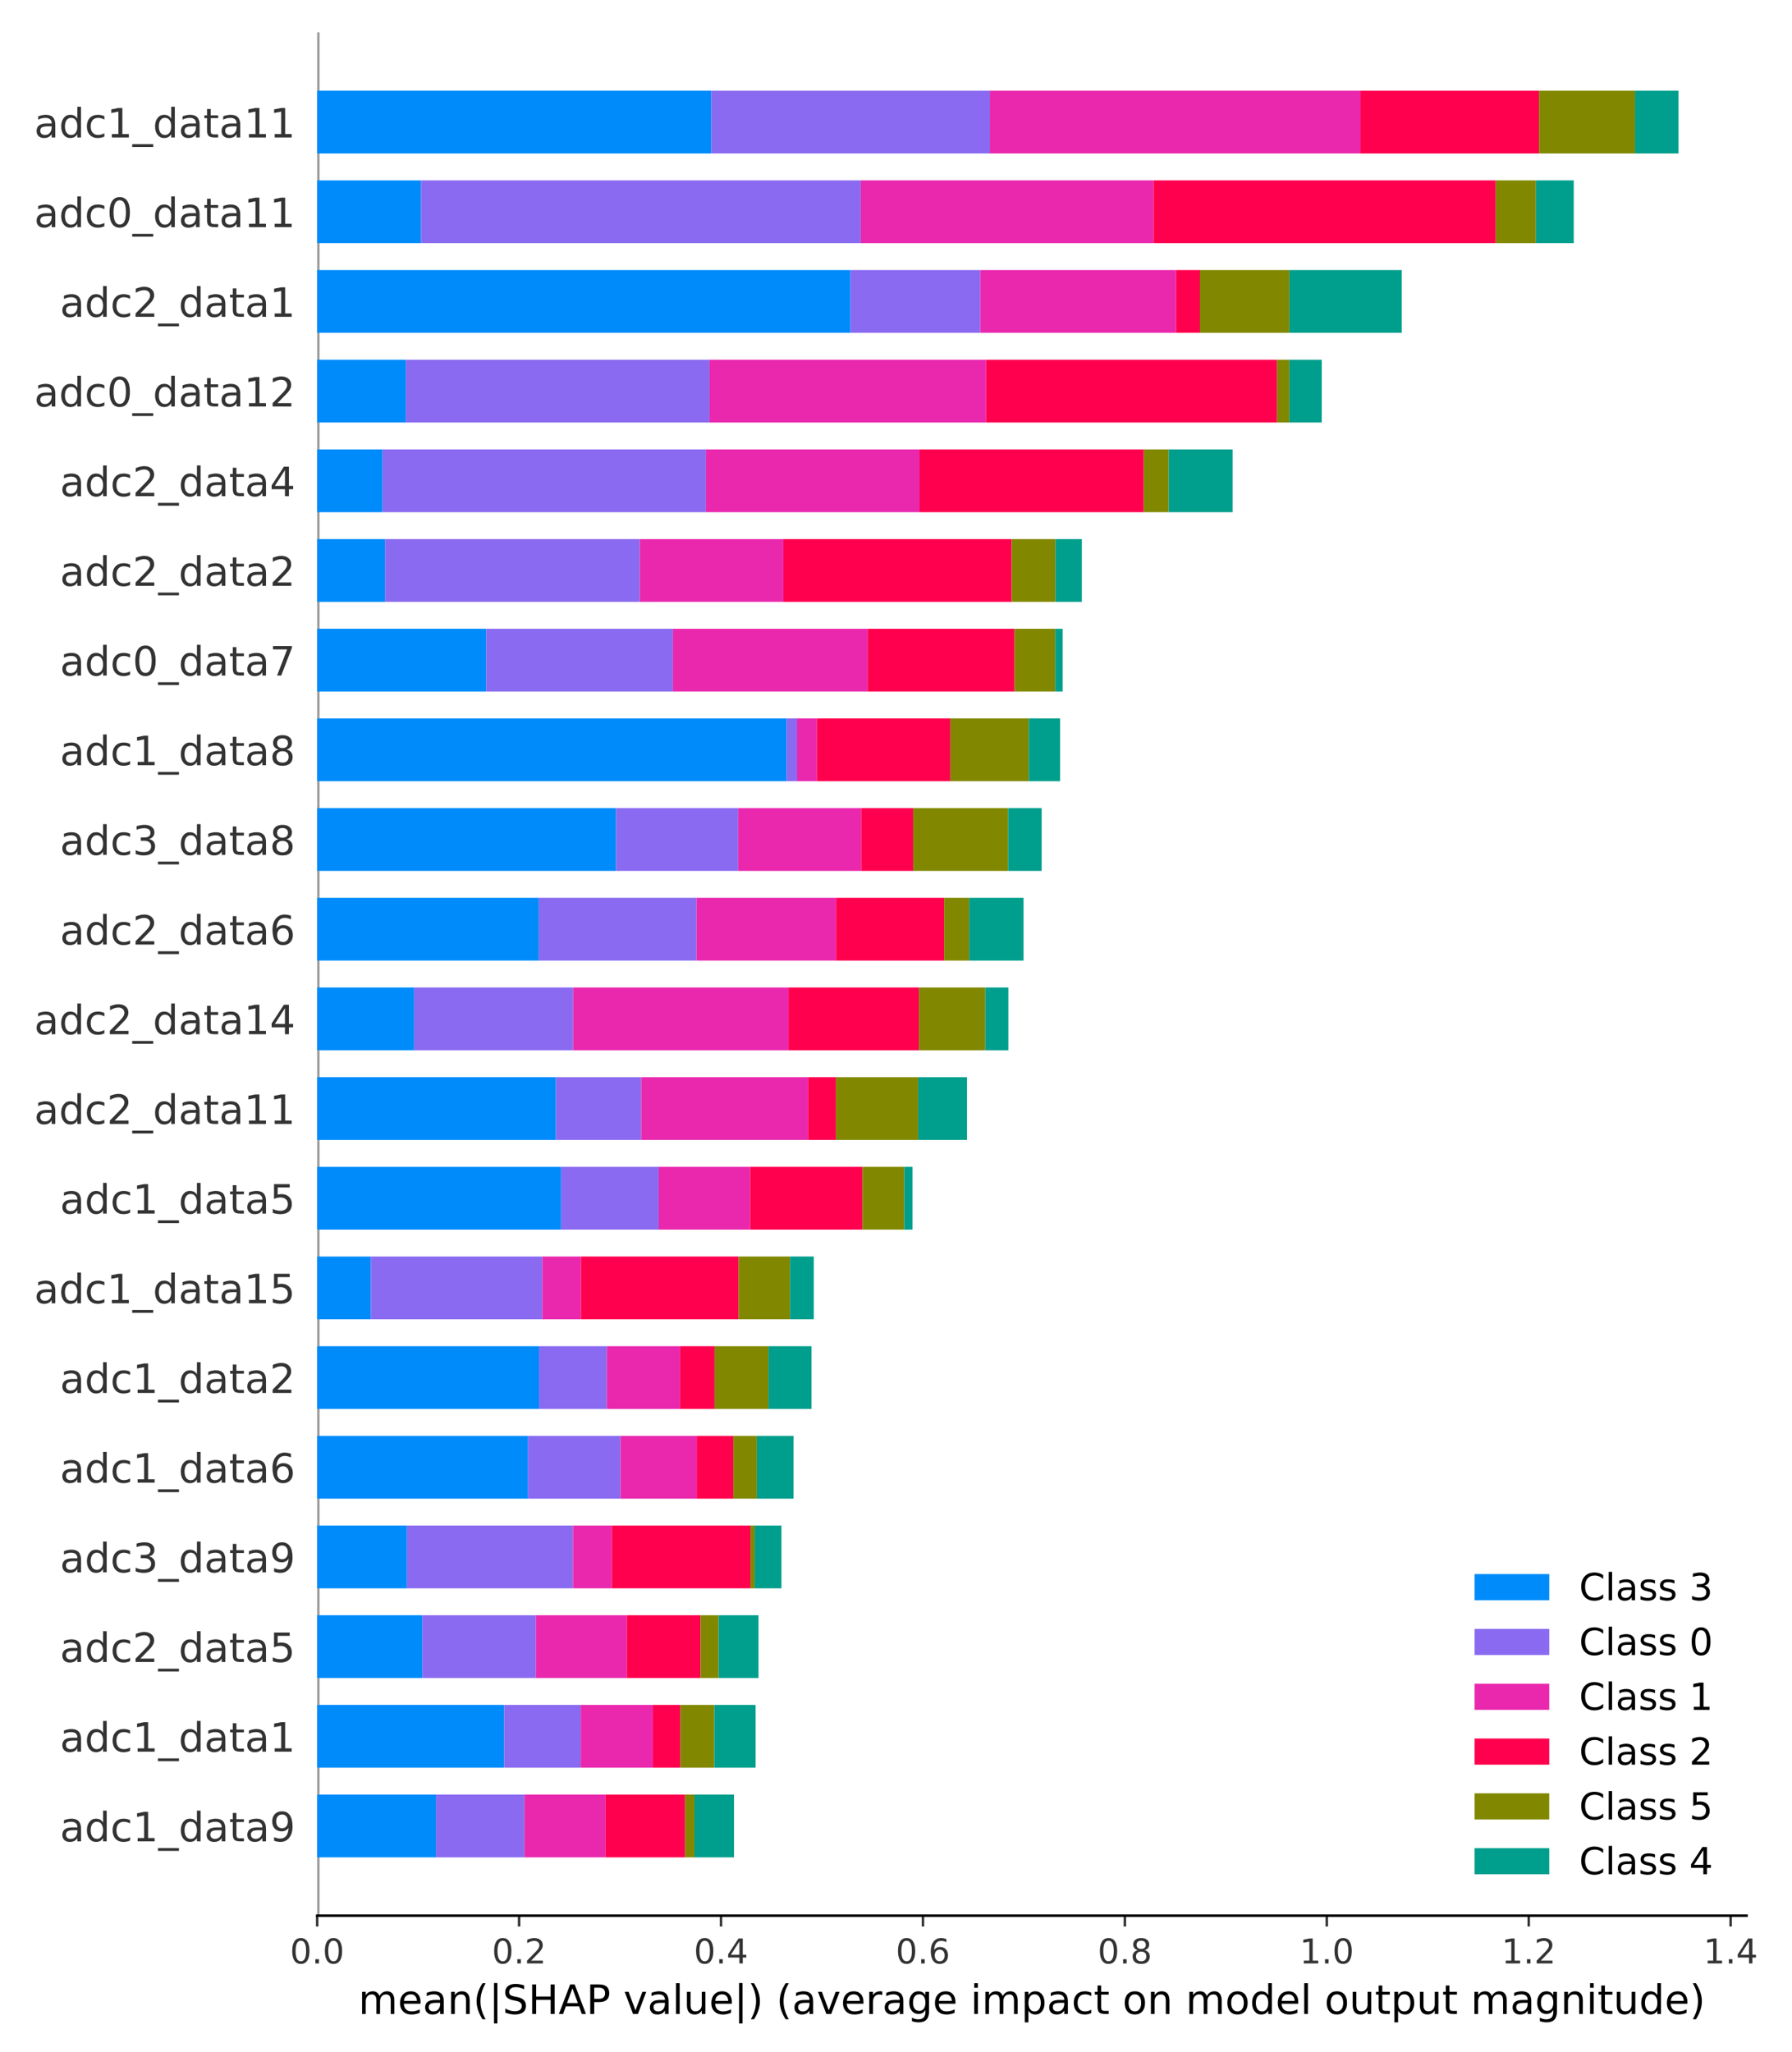 <?xml version="1.0" encoding="utf-8" standalone="no"?>
<!DOCTYPE svg PUBLIC "-//W3C//DTD SVG 1.1//EN"
  "http://www.w3.org/Graphics/SVG/1.1/DTD/svg11.dtd">
<!-- Created with matplotlib (https://matplotlib.org/) -->
<svg height="659.52pt" version="1.1" viewBox="0 0 576 659.52" width="576pt" xmlns="http://www.w3.org/2000/svg" xmlns:xlink="http://www.w3.org/1999/xlink">
 <defs>
  <style type="text/css">
*{stroke-linecap:butt;stroke-linejoin:round;}
  </style>
 </defs>
 <g id="figure_1">
  <g id="patch_1">
   <path d="M 0 659.52 
L 576 659.52 
L 576 0 
L 0 0 
z
" style="fill:#ffffff;"/>
  </g>
  <g id="axes_1">
   <g id="patch_2">
    <path d="M 101.95 615.591 
L 561.396 615.591 
L 561.396 10.413 
L 101.95 10.413 
z
" style="fill:#ffffff;"/>
   </g>
   <g id="line2d_1">
    <path clip-path="url(#pd0a6103970)" d="M 101.95 615.591 
L 101.95 10.413 
" style="fill:none;stroke:#999999;stroke-linecap:square;stroke-width:1.5;"/>
   </g>
   <g id="patch_3">
    <path clip-path="url(#pd0a6103970)" d="M 101.95 596.859 
L 140.099 596.859 
L 140.099 576.686 
L 101.95 576.686 
z
" style="fill:#008bfb;"/>
   </g>
   <g id="patch_4">
    <path clip-path="url(#pd0a6103970)" d="M 101.95 568.041 
L 162.063 568.041 
L 162.063 547.868 
L 101.95 547.868 
z
" style="fill:#008bfb;"/>
   </g>
   <g id="patch_5">
    <path clip-path="url(#pd0a6103970)" d="M 101.95 539.223 
L 135.772 539.223 
L 135.772 519.05 
L 101.95 519.05 
z
" style="fill:#008bfb;"/>
   </g>
   <g id="patch_6">
    <path clip-path="url(#pd0a6103970)" d="M 101.95 510.405 
L 130.812 510.405 
L 130.812 490.232 
L 101.95 490.232 
z
" style="fill:#008bfb;"/>
   </g>
   <g id="patch_7">
    <path clip-path="url(#pd0a6103970)" d="M 101.95 481.587 
L 169.741 481.587 
L 169.741 461.414 
L 101.95 461.414 
z
" style="fill:#008bfb;"/>
   </g>
   <g id="patch_8">
    <path clip-path="url(#pd0a6103970)" d="M 101.95 452.769 
L 173.28 452.769 
L 173.28 432.597 
L 101.95 432.597 
z
" style="fill:#008bfb;"/>
   </g>
   <g id="patch_9">
    <path clip-path="url(#pd0a6103970)" d="M 101.95 423.951 
L 119.193 423.951 
L 119.193 403.779 
L 101.95 403.779 
z
" style="fill:#008bfb;"/>
   </g>
   <g id="patch_10">
    <path clip-path="url(#pd0a6103970)" d="M 101.95 395.133 
L 180.357 395.133 
L 180.357 374.961 
L 101.95 374.961 
z
" style="fill:#008bfb;"/>
   </g>
   <g id="patch_11">
    <path clip-path="url(#pd0a6103970)" d="M 101.95 366.315 
L 178.677 366.315 
L 178.677 346.143 
L 101.95 346.143 
z
" style="fill:#008bfb;"/>
   </g>
   <g id="patch_12">
    <path clip-path="url(#pd0a6103970)" d="M 101.95 337.497 
L 133.129 337.497 
L 133.129 317.325 
L 101.95 317.325 
z
" style="fill:#008bfb;"/>
   </g>
   <g id="patch_13">
    <path clip-path="url(#pd0a6103970)" d="M 101.95 308.679 
L 173.21 308.679 
L 173.21 288.507 
L 101.95 288.507 
z
" style="fill:#008bfb;"/>
   </g>
   <g id="patch_14">
    <path clip-path="url(#pd0a6103970)" d="M 101.95 279.861 
L 198.007 279.861 
L 198.007 259.689 
L 101.95 259.689 
z
" style="fill:#008bfb;"/>
   </g>
   <g id="patch_15">
    <path clip-path="url(#pd0a6103970)" d="M 101.95 251.043 
L 252.813 251.043 
L 252.813 230.871 
L 101.95 230.871 
z
" style="fill:#008bfb;"/>
   </g>
   <g id="patch_16">
    <path clip-path="url(#pd0a6103970)" d="M 101.95 222.225 
L 156.279 222.225 
L 156.279 202.053 
L 101.95 202.053 
z
" style="fill:#008bfb;"/>
   </g>
   <g id="patch_17">
    <path clip-path="url(#pd0a6103970)" d="M 101.95 193.407 
L 123.774 193.407 
L 123.774 173.235 
L 101.95 173.235 
z
" style="fill:#008bfb;"/>
   </g>
   <g id="patch_18">
    <path clip-path="url(#pd0a6103970)" d="M 101.95 164.59 
L 122.969 164.59 
L 122.969 144.417 
L 101.95 144.417 
z
" style="fill:#008bfb;"/>
   </g>
   <g id="patch_19">
    <path clip-path="url(#pd0a6103970)" d="M 101.95 135.772 
L 130.44 135.772 
L 130.44 115.599 
L 101.95 115.599 
z
" style="fill:#008bfb;"/>
   </g>
   <g id="patch_20">
    <path clip-path="url(#pd0a6103970)" d="M 101.95 106.954 
L 273.39 106.954 
L 273.39 86.781 
L 101.95 86.781 
z
" style="fill:#008bfb;"/>
   </g>
   <g id="patch_21">
    <path clip-path="url(#pd0a6103970)" d="M 101.95 78.136 
L 135.342 78.136 
L 135.342 57.963 
L 101.95 57.963 
z
" style="fill:#008bfb;"/>
   </g>
   <g id="patch_22">
    <path clip-path="url(#pd0a6103970)" d="M 101.95 49.318 
L 228.643 49.318 
L 228.643 29.145 
L 101.95 29.145 
z
" style="fill:#008bfb;"/>
   </g>
   <g id="patch_23">
    <path clip-path="url(#pd0a6103970)" d="M 140.099 596.859 
L 168.598 596.859 
L 168.598 576.686 
L 140.099 576.686 
z
" style="fill:#896af0;"/>
   </g>
   <g id="patch_24">
    <path clip-path="url(#pd0a6103970)" d="M 162.063 568.041 
L 186.663 568.041 
L 186.663 547.868 
L 162.063 547.868 
z
" style="fill:#896af0;"/>
   </g>
   <g id="patch_25">
    <path clip-path="url(#pd0a6103970)" d="M 135.772 539.223 
L 172.249 539.223 
L 172.249 519.05 
L 135.772 519.05 
z
" style="fill:#896af0;"/>
   </g>
   <g id="patch_26">
    <path clip-path="url(#pd0a6103970)" d="M 130.812 510.405 
L 184.196 510.405 
L 184.196 490.232 
L 130.812 490.232 
z
" style="fill:#896af0;"/>
   </g>
   <g id="patch_27">
    <path clip-path="url(#pd0a6103970)" d="M 169.741 481.587 
L 199.438 481.587 
L 199.438 461.414 
L 169.741 461.414 
z
" style="fill:#896af0;"/>
   </g>
   <g id="patch_28">
    <path clip-path="url(#pd0a6103970)" d="M 173.28 452.769 
L 195.062 452.769 
L 195.062 432.597 
L 173.28 432.597 
z
" style="fill:#896af0;"/>
   </g>
   <g id="patch_29">
    <path clip-path="url(#pd0a6103970)" d="M 119.193 423.951 
L 174.333 423.951 
L 174.333 403.779 
L 119.193 403.779 
z
" style="fill:#896af0;"/>
   </g>
   <g id="patch_30">
    <path clip-path="url(#pd0a6103970)" d="M 180.357 395.133 
L 211.728 395.133 
L 211.728 374.961 
L 180.357 374.961 
z
" style="fill:#896af0;"/>
   </g>
   <g id="patch_31">
    <path clip-path="url(#pd0a6103970)" d="M 178.677 366.315 
L 206.11 366.315 
L 206.11 346.143 
L 178.677 346.143 
z
" style="fill:#896af0;"/>
   </g>
   <g id="patch_32">
    <path clip-path="url(#pd0a6103970)" d="M 133.129 337.497 
L 184.227 337.497 
L 184.227 317.325 
L 133.129 317.325 
z
" style="fill:#896af0;"/>
   </g>
   <g id="patch_33">
    <path clip-path="url(#pd0a6103970)" d="M 173.21 308.679 
L 223.87 308.679 
L 223.87 288.507 
L 173.21 288.507 
z
" style="fill:#896af0;"/>
   </g>
   <g id="patch_34">
    <path clip-path="url(#pd0a6103970)" d="M 198.007 279.861 
L 237.259 279.861 
L 237.259 259.689 
L 198.007 259.689 
z
" style="fill:#896af0;"/>
   </g>
   <g id="patch_35">
    <path clip-path="url(#pd0a6103970)" d="M 252.813 251.043 
L 256.208 251.043 
L 256.208 230.871 
L 252.813 230.871 
z
" style="fill:#896af0;"/>
   </g>
   <g id="patch_36">
    <path clip-path="url(#pd0a6103970)" d="M 156.279 222.225 
L 216.317 222.225 
L 216.317 202.053 
L 156.279 202.053 
z
" style="fill:#896af0;"/>
   </g>
   <g id="patch_37">
    <path clip-path="url(#pd0a6103970)" d="M 123.774 193.407 
L 205.644 193.407 
L 205.644 173.235 
L 123.774 173.235 
z
" style="fill:#896af0;"/>
   </g>
   <g id="patch_38">
    <path clip-path="url(#pd0a6103970)" d="M 122.969 164.59 
L 226.919 164.59 
L 226.919 144.417 
L 122.969 144.417 
z
" style="fill:#896af0;"/>
   </g>
   <g id="patch_39">
    <path clip-path="url(#pd0a6103970)" d="M 130.44 135.772 
L 228.073 135.772 
L 228.073 115.599 
L 130.44 115.599 
z
" style="fill:#896af0;"/>
   </g>
   <g id="patch_40">
    <path clip-path="url(#pd0a6103970)" d="M 273.39 106.954 
L 315.094 106.954 
L 315.094 86.781 
L 273.39 86.781 
z
" style="fill:#896af0;"/>
   </g>
   <g id="patch_41">
    <path clip-path="url(#pd0a6103970)" d="M 135.342 78.136 
L 276.689 78.136 
L 276.689 57.963 
L 135.342 57.963 
z
" style="fill:#896af0;"/>
   </g>
   <g id="patch_42">
    <path clip-path="url(#pd0a6103970)" d="M 228.643 49.318 
L 318.191 49.318 
L 318.191 29.145 
L 228.643 29.145 
z
" style="fill:#896af0;"/>
   </g>
   <g id="patch_43">
    <path clip-path="url(#pd0a6103970)" d="M 168.598 596.859 
L 194.639 596.859 
L 194.639 576.686 
L 168.598 576.686 
z
" style="fill:#e928ae;"/>
   </g>
   <g id="patch_44">
    <path clip-path="url(#pd0a6103970)" d="M 186.663 568.041 
L 209.885 568.041 
L 209.885 547.868 
L 186.663 547.868 
z
" style="fill:#e928ae;"/>
   </g>
   <g id="patch_45">
    <path clip-path="url(#pd0a6103970)" d="M 172.249 539.223 
L 201.468 539.223 
L 201.468 519.05 
L 172.249 519.05 
z
" style="fill:#e928ae;"/>
   </g>
   <g id="patch_46">
    <path clip-path="url(#pd0a6103970)" d="M 184.196 510.405 
L 196.631 510.405 
L 196.631 490.232 
L 184.196 490.232 
z
" style="fill:#e928ae;"/>
   </g>
   <g id="patch_47">
    <path clip-path="url(#pd0a6103970)" d="M 199.438 481.587 
L 223.977 481.587 
L 223.977 461.414 
L 199.438 461.414 
z
" style="fill:#e928ae;"/>
   </g>
   <g id="patch_48">
    <path clip-path="url(#pd0a6103970)" d="M 195.062 452.769 
L 218.617 452.769 
L 218.617 432.597 
L 195.062 432.597 
z
" style="fill:#e928ae;"/>
   </g>
   <g id="patch_49">
    <path clip-path="url(#pd0a6103970)" d="M 174.333 423.951 
L 186.726 423.951 
L 186.726 403.779 
L 174.333 403.779 
z
" style="fill:#e928ae;"/>
   </g>
   <g id="patch_50">
    <path clip-path="url(#pd0a6103970)" d="M 211.728 395.133 
L 241.107 395.133 
L 241.107 374.961 
L 211.728 374.961 
z
" style="fill:#e928ae;"/>
   </g>
   <g id="patch_51">
    <path clip-path="url(#pd0a6103970)" d="M 206.11 366.315 
L 259.736 366.315 
L 259.736 346.143 
L 206.11 346.143 
z
" style="fill:#e928ae;"/>
   </g>
   <g id="patch_52">
    <path clip-path="url(#pd0a6103970)" d="M 184.227 337.497 
L 253.463 337.497 
L 253.463 317.325 
L 184.227 317.325 
z
" style="fill:#e928ae;"/>
   </g>
   <g id="patch_53">
    <path clip-path="url(#pd0a6103970)" d="M 223.87 308.679 
L 268.711 308.679 
L 268.711 288.507 
L 223.87 288.507 
z
" style="fill:#e928ae;"/>
   </g>
   <g id="patch_54">
    <path clip-path="url(#pd0a6103970)" d="M 237.259 279.861 
L 276.8 279.861 
L 276.8 259.689 
L 237.259 259.689 
z
" style="fill:#e928ae;"/>
   </g>
   <g id="patch_55">
    <path clip-path="url(#pd0a6103970)" d="M 256.208 251.043 
L 262.569 251.043 
L 262.569 230.871 
L 256.208 230.871 
z
" style="fill:#e928ae;"/>
   </g>
   <g id="patch_56">
    <path clip-path="url(#pd0a6103970)" d="M 216.317 222.225 
L 278.859 222.225 
L 278.859 202.053 
L 216.317 202.053 
z
" style="fill:#e928ae;"/>
   </g>
   <g id="patch_57">
    <path clip-path="url(#pd0a6103970)" d="M 205.644 193.407 
L 251.812 193.407 
L 251.812 173.235 
L 205.644 173.235 
z
" style="fill:#e928ae;"/>
   </g>
   <g id="patch_58">
    <path clip-path="url(#pd0a6103970)" d="M 226.919 164.59 
L 295.604 164.59 
L 295.604 144.417 
L 226.919 144.417 
z
" style="fill:#e928ae;"/>
   </g>
   <g id="patch_59">
    <path clip-path="url(#pd0a6103970)" d="M 228.073 135.772 
L 316.958 135.772 
L 316.958 115.599 
L 228.073 115.599 
z
" style="fill:#e928ae;"/>
   </g>
   <g id="patch_60">
    <path clip-path="url(#pd0a6103970)" d="M 315.094 106.954 
L 377.996 106.954 
L 377.996 86.781 
L 315.094 86.781 
z
" style="fill:#e928ae;"/>
   </g>
   <g id="patch_61">
    <path clip-path="url(#pd0a6103970)" d="M 276.689 78.136 
L 370.791 78.136 
L 370.791 57.963 
L 276.689 57.963 
z
" style="fill:#e928ae;"/>
   </g>
   <g id="patch_62">
    <path clip-path="url(#pd0a6103970)" d="M 318.191 49.318 
L 437.31 49.318 
L 437.31 29.145 
L 318.191 29.145 
z
" style="fill:#e928ae;"/>
   </g>
   <g id="patch_63">
    <path clip-path="url(#pd0a6103970)" d="M 194.639 596.859 
L 220.203 596.859 
L 220.203 576.686 
L 194.639 576.686 
z
" style="fill:#ff004f;"/>
   </g>
   <g id="patch_64">
    <path clip-path="url(#pd0a6103970)" d="M 209.885 568.041 
L 218.745 568.041 
L 218.745 547.868 
L 209.885 547.868 
z
" style="fill:#ff004f;"/>
   </g>
   <g id="patch_65">
    <path clip-path="url(#pd0a6103970)" d="M 201.468 539.223 
L 225.195 539.223 
L 225.195 519.05 
L 201.468 519.05 
z
" style="fill:#ff004f;"/>
   </g>
   <g id="patch_66">
    <path clip-path="url(#pd0a6103970)" d="M 196.631 510.405 
L 241.251 510.405 
L 241.251 490.232 
L 196.631 490.232 
z
" style="fill:#ff004f;"/>
   </g>
   <g id="patch_67">
    <path clip-path="url(#pd0a6103970)" d="M 223.977 481.587 
L 235.722 481.587 
L 235.722 461.414 
L 223.977 461.414 
z
" style="fill:#ff004f;"/>
   </g>
   <g id="patch_68">
    <path clip-path="url(#pd0a6103970)" d="M 218.617 452.769 
L 229.682 452.769 
L 229.682 432.597 
L 218.617 432.597 
z
" style="fill:#ff004f;"/>
   </g>
   <g id="patch_69">
    <path clip-path="url(#pd0a6103970)" d="M 186.726 423.951 
L 237.412 423.951 
L 237.412 403.779 
L 186.726 403.779 
z
" style="fill:#ff004f;"/>
   </g>
   <g id="patch_70">
    <path clip-path="url(#pd0a6103970)" d="M 241.107 395.133 
L 277.254 395.133 
L 277.254 374.961 
L 241.107 374.961 
z
" style="fill:#ff004f;"/>
   </g>
   <g id="patch_71">
    <path clip-path="url(#pd0a6103970)" d="M 259.736 366.315 
L 268.667 366.315 
L 268.667 346.143 
L 259.736 346.143 
z
" style="fill:#ff004f;"/>
   </g>
   <g id="patch_72">
    <path clip-path="url(#pd0a6103970)" d="M 253.463 337.497 
L 295.418 337.497 
L 295.418 317.325 
L 253.463 317.325 
z
" style="fill:#ff004f;"/>
   </g>
   <g id="patch_73">
    <path clip-path="url(#pd0a6103970)" d="M 268.711 308.679 
L 303.474 308.679 
L 303.474 288.507 
L 268.711 288.507 
z
" style="fill:#ff004f;"/>
   </g>
   <g id="patch_74">
    <path clip-path="url(#pd0a6103970)" d="M 276.8 279.861 
L 293.548 279.861 
L 293.548 259.689 
L 276.8 259.689 
z
" style="fill:#ff004f;"/>
   </g>
   <g id="patch_75">
    <path clip-path="url(#pd0a6103970)" d="M 262.569 251.043 
L 305.475 251.043 
L 305.475 230.871 
L 262.569 230.871 
z
" style="fill:#ff004f;"/>
   </g>
   <g id="patch_76">
    <path clip-path="url(#pd0a6103970)" d="M 278.859 222.225 
L 326.118 222.225 
L 326.118 202.053 
L 278.859 202.053 
z
" style="fill:#ff004f;"/>
   </g>
   <g id="patch_77">
    <path clip-path="url(#pd0a6103970)" d="M 251.812 193.407 
L 325.189 193.407 
L 325.189 173.235 
L 251.812 173.235 
z
" style="fill:#ff004f;"/>
   </g>
   <g id="patch_78">
    <path clip-path="url(#pd0a6103970)" d="M 295.604 164.59 
L 367.648 164.59 
L 367.648 144.417 
L 295.604 144.417 
z
" style="fill:#ff004f;"/>
   </g>
   <g id="patch_79">
    <path clip-path="url(#pd0a6103970)" d="M 316.958 135.772 
L 410.498 135.772 
L 410.498 115.599 
L 316.958 115.599 
z
" style="fill:#ff004f;"/>
   </g>
   <g id="patch_80">
    <path clip-path="url(#pd0a6103970)" d="M 377.996 106.954 
L 385.693 106.954 
L 385.693 86.781 
L 377.996 86.781 
z
" style="fill:#ff004f;"/>
   </g>
   <g id="patch_81">
    <path clip-path="url(#pd0a6103970)" d="M 370.791 78.136 
L 480.777 78.136 
L 480.777 57.963 
L 370.791 57.963 
z
" style="fill:#ff004f;"/>
   </g>
   <g id="patch_82">
    <path clip-path="url(#pd0a6103970)" d="M 437.31 49.318 
L 494.712 49.318 
L 494.712 29.145 
L 437.31 29.145 
z
" style="fill:#ff004f;"/>
   </g>
   <g id="patch_83">
    <path clip-path="url(#pd0a6103970)" d="M 220.203 596.859 
L 223.25 596.859 
L 223.25 576.686 
L 220.203 576.686 
z
" style="fill:#818800;"/>
   </g>
   <g id="patch_84">
    <path clip-path="url(#pd0a6103970)" d="M 218.745 568.041 
L 229.591 568.041 
L 229.591 547.868 
L 218.745 547.868 
z
" style="fill:#818800;"/>
   </g>
   <g id="patch_85">
    <path clip-path="url(#pd0a6103970)" d="M 225.195 539.223 
L 230.977 539.223 
L 230.977 519.05 
L 225.195 519.05 
z
" style="fill:#818800;"/>
   </g>
   <g id="patch_86">
    <path clip-path="url(#pd0a6103970)" d="M 241.251 510.405 
L 242.587 510.405 
L 242.587 490.232 
L 241.251 490.232 
z
" style="fill:#818800;"/>
   </g>
   <g id="patch_87">
    <path clip-path="url(#pd0a6103970)" d="M 235.722 481.587 
L 243.28 481.587 
L 243.28 461.414 
L 235.722 461.414 
z
" style="fill:#818800;"/>
   </g>
   <g id="patch_88">
    <path clip-path="url(#pd0a6103970)" d="M 229.682 452.769 
L 247.017 452.769 
L 247.017 432.597 
L 229.682 432.597 
z
" style="fill:#818800;"/>
   </g>
   <g id="patch_89">
    <path clip-path="url(#pd0a6103970)" d="M 237.412 423.951 
L 253.953 423.951 
L 253.953 403.779 
L 237.412 403.779 
z
" style="fill:#818800;"/>
   </g>
   <g id="patch_90">
    <path clip-path="url(#pd0a6103970)" d="M 277.254 395.133 
L 290.655 395.133 
L 290.655 374.961 
L 277.254 374.961 
z
" style="fill:#818800;"/>
   </g>
   <g id="patch_91">
    <path clip-path="url(#pd0a6103970)" d="M 268.667 366.315 
L 295.134 366.315 
L 295.134 346.143 
L 268.667 346.143 
z
" style="fill:#818800;"/>
   </g>
   <g id="patch_92">
    <path clip-path="url(#pd0a6103970)" d="M 295.418 337.497 
L 316.722 337.497 
L 316.722 317.325 
L 295.418 317.325 
z
" style="fill:#818800;"/>
   </g>
   <g id="patch_93">
    <path clip-path="url(#pd0a6103970)" d="M 303.474 308.679 
L 311.545 308.679 
L 311.545 288.507 
L 303.474 288.507 
z
" style="fill:#818800;"/>
   </g>
   <g id="patch_94">
    <path clip-path="url(#pd0a6103970)" d="M 293.548 279.861 
L 324.032 279.861 
L 324.032 259.689 
L 293.548 259.689 
z
" style="fill:#818800;"/>
   </g>
   <g id="patch_95">
    <path clip-path="url(#pd0a6103970)" d="M 305.475 251.043 
L 330.694 251.043 
L 330.694 230.871 
L 305.475 230.871 
z
" style="fill:#818800;"/>
   </g>
   <g id="patch_96">
    <path clip-path="url(#pd0a6103970)" d="M 326.118 222.225 
L 339.211 222.225 
L 339.211 202.053 
L 326.118 202.053 
z
" style="fill:#818800;"/>
   </g>
   <g id="patch_97">
    <path clip-path="url(#pd0a6103970)" d="M 325.189 193.407 
L 339.28 193.407 
L 339.28 173.235 
L 325.189 173.235 
z
" style="fill:#818800;"/>
   </g>
   <g id="patch_98">
    <path clip-path="url(#pd0a6103970)" d="M 367.648 164.59 
L 375.673 164.59 
L 375.673 144.417 
L 367.648 144.417 
z
" style="fill:#818800;"/>
   </g>
   <g id="patch_99">
    <path clip-path="url(#pd0a6103970)" d="M 410.498 135.772 
L 414.448 135.772 
L 414.448 115.599 
L 410.498 115.599 
z
" style="fill:#818800;"/>
   </g>
   <g id="patch_100">
    <path clip-path="url(#pd0a6103970)" d="M 385.693 106.954 
L 414.456 106.954 
L 414.456 86.781 
L 385.693 86.781 
z
" style="fill:#818800;"/>
   </g>
   <g id="patch_101">
    <path clip-path="url(#pd0a6103970)" d="M 480.777 78.136 
L 493.686 78.136 
L 493.686 57.963 
L 480.777 57.963 
z
" style="fill:#818800;"/>
   </g>
   <g id="patch_102">
    <path clip-path="url(#pd0a6103970)" d="M 494.712 49.318 
L 525.555 49.318 
L 525.555 29.145 
L 494.712 29.145 
z
" style="fill:#818800;"/>
   </g>
   <g id="patch_103">
    <path clip-path="url(#pd0a6103970)" d="M 223.25 596.859 
L 235.933 596.859 
L 235.933 576.686 
L 223.25 576.686 
z
" style="fill:#009e8c;"/>
   </g>
   <g id="patch_104">
    <path clip-path="url(#pd0a6103970)" d="M 229.591 568.041 
L 242.873 568.041 
L 242.873 547.868 
L 229.591 547.868 
z
" style="fill:#009e8c;"/>
   </g>
   <g id="patch_105">
    <path clip-path="url(#pd0a6103970)" d="M 230.977 539.223 
L 243.805 539.223 
L 243.805 519.05 
L 230.977 519.05 
z
" style="fill:#009e8c;"/>
   </g>
   <g id="patch_106">
    <path clip-path="url(#pd0a6103970)" d="M 242.587 510.405 
L 251.179 510.405 
L 251.179 490.232 
L 242.587 490.232 
z
" style="fill:#009e8c;"/>
   </g>
   <g id="patch_107">
    <path clip-path="url(#pd0a6103970)" d="M 243.28 481.587 
L 255.055 481.587 
L 255.055 461.414 
L 243.28 461.414 
z
" style="fill:#009e8c;"/>
   </g>
   <g id="patch_108">
    <path clip-path="url(#pd0a6103970)" d="M 247.017 452.769 
L 260.841 452.769 
L 260.841 432.597 
L 247.017 432.597 
z
" style="fill:#009e8c;"/>
   </g>
   <g id="patch_109">
    <path clip-path="url(#pd0a6103970)" d="M 253.953 423.951 
L 261.583 423.951 
L 261.583 403.779 
L 253.953 403.779 
z
" style="fill:#009e8c;"/>
   </g>
   <g id="patch_110">
    <path clip-path="url(#pd0a6103970)" d="M 290.655 395.133 
L 293.292 395.133 
L 293.292 374.961 
L 290.655 374.961 
z
" style="fill:#009e8c;"/>
   </g>
   <g id="patch_111">
    <path clip-path="url(#pd0a6103970)" d="M 295.134 366.315 
L 310.823 366.315 
L 310.823 346.143 
L 295.134 346.143 
z
" style="fill:#009e8c;"/>
   </g>
   <g id="patch_112">
    <path clip-path="url(#pd0a6103970)" d="M 316.722 337.497 
L 324.113 337.497 
L 324.113 317.325 
L 316.722 317.325 
z
" style="fill:#009e8c;"/>
   </g>
   <g id="patch_113">
    <path clip-path="url(#pd0a6103970)" d="M 311.545 308.679 
L 328.982 308.679 
L 328.982 288.507 
L 311.545 288.507 
z
" style="fill:#009e8c;"/>
   </g>
   <g id="patch_114">
    <path clip-path="url(#pd0a6103970)" d="M 324.032 279.861 
L 334.816 279.861 
L 334.816 259.689 
L 324.032 259.689 
z
" style="fill:#009e8c;"/>
   </g>
   <g id="patch_115">
    <path clip-path="url(#pd0a6103970)" d="M 330.694 251.043 
L 340.733 251.043 
L 340.733 230.871 
L 330.694 230.871 
z
" style="fill:#009e8c;"/>
   </g>
   <g id="patch_116">
    <path clip-path="url(#pd0a6103970)" d="M 339.211 222.225 
L 341.57 222.225 
L 341.57 202.053 
L 339.211 202.053 
z
" style="fill:#009e8c;"/>
   </g>
   <g id="patch_117">
    <path clip-path="url(#pd0a6103970)" d="M 339.28 193.407 
L 347.732 193.407 
L 347.732 173.235 
L 339.28 173.235 
z
" style="fill:#009e8c;"/>
   </g>
   <g id="patch_118">
    <path clip-path="url(#pd0a6103970)" d="M 375.673 164.59 
L 396.2 164.59 
L 396.2 144.417 
L 375.673 144.417 
z
" style="fill:#009e8c;"/>
   </g>
   <g id="patch_119">
    <path clip-path="url(#pd0a6103970)" d="M 414.448 135.772 
L 424.847 135.772 
L 424.847 115.599 
L 414.448 115.599 
z
" style="fill:#009e8c;"/>
   </g>
   <g id="patch_120">
    <path clip-path="url(#pd0a6103970)" d="M 414.456 106.954 
L 450.564 106.954 
L 450.564 86.781 
L 414.456 86.781 
z
" style="fill:#009e8c;"/>
   </g>
   <g id="patch_121">
    <path clip-path="url(#pd0a6103970)" d="M 493.686 78.136 
L 505.846 78.136 
L 505.846 57.963 
L 493.686 57.963 
z
" style="fill:#009e8c;"/>
   </g>
   <g id="patch_122">
    <path clip-path="url(#pd0a6103970)" d="M 525.555 49.318 
L 539.517 49.318 
L 539.517 29.145 
L 525.555 29.145 
z
" style="fill:#009e8c;"/>
   </g>
   <g id="matplotlib.axis_1">
    <g id="xtick_1">
     <g id="line2d_2">
      <defs>
       <path d="M 0 0 
L 0 3.5 
" id="m48b889c9f4" style="stroke:#333333;stroke-width:0.8;"/>
      </defs>
      <g>
       <use style="fill:#333333;stroke:#333333;stroke-width:0.8;" x="101.95" xlink:href="#m48b889c9f4" y="615.591"/>
      </g>
     </g>
     <g id="text_1">
      <!-- 0.0 -->
      <defs>
       <path d="M 31.781 66.406 
Q 24.172 66.406 20.328 58.906 
Q 16.5 51.422 16.5 36.375 
Q 16.5 21.391 20.328 13.891 
Q 24.172 6.391 31.781 6.391 
Q 39.453 6.391 43.281 13.891 
Q 47.125 21.391 47.125 36.375 
Q 47.125 51.422 43.281 58.906 
Q 39.453 66.406 31.781 66.406 
z
M 31.781 74.219 
Q 44.047 74.219 50.516 64.516 
Q 56.984 54.828 56.984 36.375 
Q 56.984 17.969 50.516 8.266 
Q 44.047 -1.422 31.781 -1.422 
Q 19.531 -1.422 13.062 8.266 
Q 6.594 17.969 6.594 36.375 
Q 6.594 54.828 13.062 64.516 
Q 19.531 74.219 31.781 74.219 
z
" id="DejaVuSans-48"/>
       <path d="M 10.688 12.406 
L 21 12.406 
L 21 0 
L 10.688 0 
z
" id="DejaVuSans-46"/>
      </defs>
      <g style="fill:#333333;" transform="translate(93.203 630.949)scale(0.11 -0.11)">
       <use xlink:href="#DejaVuSans-48"/>
       <use x="63.623" xlink:href="#DejaVuSans-46"/>
       <use x="95.41" xlink:href="#DejaVuSans-48"/>
      </g>
     </g>
    </g>
    <g id="xtick_2">
     <g id="line2d_3">
      <g>
       <use style="fill:#333333;stroke:#333333;stroke-width:0.8;" x="166.854" xlink:href="#m48b889c9f4" y="615.591"/>
      </g>
     </g>
     <g id="text_2">
      <!-- 0.2 -->
      <defs>
       <path d="M 19.188 8.297 
L 53.609 8.297 
L 53.609 0 
L 7.328 0 
L 7.328 8.297 
Q 12.938 14.109 22.625 23.891 
Q 32.328 33.688 34.812 36.531 
Q 39.547 41.844 41.422 45.531 
Q 43.312 49.219 43.312 52.781 
Q 43.312 58.594 39.234 62.25 
Q 35.156 65.922 28.609 65.922 
Q 23.969 65.922 18.812 64.312 
Q 13.672 62.703 7.812 59.422 
L 7.812 69.391 
Q 13.766 71.781 18.938 73 
Q 24.125 74.219 28.422 74.219 
Q 39.75 74.219 46.484 68.547 
Q 53.219 62.891 53.219 53.422 
Q 53.219 48.922 51.531 44.891 
Q 49.859 40.875 45.406 35.406 
Q 44.188 33.984 37.641 27.219 
Q 31.109 20.453 19.188 8.297 
z
" id="DejaVuSans-50"/>
      </defs>
      <g style="fill:#333333;" transform="translate(158.108 630.949)scale(0.11 -0.11)">
       <use xlink:href="#DejaVuSans-48"/>
       <use x="63.623" xlink:href="#DejaVuSans-46"/>
       <use x="95.41" xlink:href="#DejaVuSans-50"/>
      </g>
     </g>
    </g>
    <g id="xtick_3">
     <g id="line2d_4">
      <g>
       <use style="fill:#333333;stroke:#333333;stroke-width:0.8;" x="231.758" xlink:href="#m48b889c9f4" y="615.591"/>
      </g>
     </g>
     <g id="text_3">
      <!-- 0.4 -->
      <defs>
       <path d="M 37.797 64.312 
L 12.891 25.391 
L 37.797 25.391 
z
M 35.203 72.906 
L 47.609 72.906 
L 47.609 25.391 
L 58.016 25.391 
L 58.016 17.188 
L 47.609 17.188 
L 47.609 0 
L 37.797 0 
L 37.797 17.188 
L 4.891 17.188 
L 4.891 26.703 
z
" id="DejaVuSans-52"/>
      </defs>
      <g style="fill:#333333;" transform="translate(223.012 630.949)scale(0.11 -0.11)">
       <use xlink:href="#DejaVuSans-48"/>
       <use x="63.623" xlink:href="#DejaVuSans-46"/>
       <use x="95.41" xlink:href="#DejaVuSans-52"/>
      </g>
     </g>
    </g>
    <g id="xtick_4">
     <g id="line2d_5">
      <g>
       <use style="fill:#333333;stroke:#333333;stroke-width:0.8;" x="296.663" xlink:href="#m48b889c9f4" y="615.591"/>
      </g>
     </g>
     <g id="text_4">
      <!-- 0.6 -->
      <defs>
       <path d="M 33.016 40.375 
Q 26.375 40.375 22.484 35.828 
Q 18.609 31.297 18.609 23.391 
Q 18.609 15.531 22.484 10.953 
Q 26.375 6.391 33.016 6.391 
Q 39.656 6.391 43.531 10.953 
Q 47.406 15.531 47.406 23.391 
Q 47.406 31.297 43.531 35.828 
Q 39.656 40.375 33.016 40.375 
z
M 52.594 71.297 
L 52.594 62.312 
Q 48.875 64.062 45.094 64.984 
Q 41.312 65.922 37.594 65.922 
Q 27.828 65.922 22.672 59.328 
Q 17.531 52.734 16.797 39.406 
Q 19.672 43.656 24.016 45.922 
Q 28.375 48.188 33.594 48.188 
Q 44.578 48.188 50.953 41.516 
Q 57.328 34.859 57.328 23.391 
Q 57.328 12.156 50.688 5.359 
Q 44.047 -1.422 33.016 -1.422 
Q 20.359 -1.422 13.672 8.266 
Q 6.984 17.969 6.984 36.375 
Q 6.984 53.656 15.188 63.938 
Q 23.391 74.219 37.203 74.219 
Q 40.922 74.219 44.703 73.484 
Q 48.484 72.75 52.594 71.297 
z
" id="DejaVuSans-54"/>
      </defs>
      <g style="fill:#333333;" transform="translate(287.916 630.949)scale(0.11 -0.11)">
       <use xlink:href="#DejaVuSans-48"/>
       <use x="63.623" xlink:href="#DejaVuSans-46"/>
       <use x="95.41" xlink:href="#DejaVuSans-54"/>
      </g>
     </g>
    </g>
    <g id="xtick_5">
     <g id="line2d_6">
      <g>
       <use style="fill:#333333;stroke:#333333;stroke-width:0.8;" x="361.567" xlink:href="#m48b889c9f4" y="615.591"/>
      </g>
     </g>
     <g id="text_5">
      <!-- 0.8 -->
      <defs>
       <path d="M 31.781 34.625 
Q 24.75 34.625 20.719 30.859 
Q 16.703 27.094 16.703 20.516 
Q 16.703 13.922 20.719 10.156 
Q 24.75 6.391 31.781 6.391 
Q 38.812 6.391 42.859 10.172 
Q 46.922 13.969 46.922 20.516 
Q 46.922 27.094 42.891 30.859 
Q 38.875 34.625 31.781 34.625 
z
M 21.922 38.812 
Q 15.578 40.375 12.031 44.719 
Q 8.5 49.078 8.5 55.328 
Q 8.5 64.062 14.719 69.141 
Q 20.953 74.219 31.781 74.219 
Q 42.672 74.219 48.875 69.141 
Q 55.078 64.062 55.078 55.328 
Q 55.078 49.078 51.531 44.719 
Q 48 40.375 41.703 38.812 
Q 48.828 37.156 52.797 32.312 
Q 56.781 27.484 56.781 20.516 
Q 56.781 9.906 50.312 4.234 
Q 43.844 -1.422 31.781 -1.422 
Q 19.734 -1.422 13.25 4.234 
Q 6.781 9.906 6.781 20.516 
Q 6.781 27.484 10.781 32.312 
Q 14.797 37.156 21.922 38.812 
z
M 18.312 54.391 
Q 18.312 48.734 21.844 45.562 
Q 25.391 42.391 31.781 42.391 
Q 38.141 42.391 41.719 45.562 
Q 45.312 48.734 45.312 54.391 
Q 45.312 60.062 41.719 63.234 
Q 38.141 66.406 31.781 66.406 
Q 25.391 66.406 21.844 63.234 
Q 18.312 60.062 18.312 54.391 
z
" id="DejaVuSans-56"/>
      </defs>
      <g style="fill:#333333;" transform="translate(352.82 630.949)scale(0.11 -0.11)">
       <use xlink:href="#DejaVuSans-48"/>
       <use x="63.623" xlink:href="#DejaVuSans-46"/>
       <use x="95.41" xlink:href="#DejaVuSans-56"/>
      </g>
     </g>
    </g>
    <g id="xtick_6">
     <g id="line2d_7">
      <g>
       <use style="fill:#333333;stroke:#333333;stroke-width:0.8;" x="426.471" xlink:href="#m48b889c9f4" y="615.591"/>
      </g>
     </g>
     <g id="text_6">
      <!-- 1.0 -->
      <defs>
       <path d="M 12.406 8.297 
L 28.516 8.297 
L 28.516 63.922 
L 10.984 60.406 
L 10.984 69.391 
L 28.422 72.906 
L 38.281 72.906 
L 38.281 8.297 
L 54.391 8.297 
L 54.391 0 
L 12.406 0 
z
" id="DejaVuSans-49"/>
      </defs>
      <g style="fill:#333333;" transform="translate(417.725 630.949)scale(0.11 -0.11)">
       <use xlink:href="#DejaVuSans-49"/>
       <use x="63.623" xlink:href="#DejaVuSans-46"/>
       <use x="95.41" xlink:href="#DejaVuSans-48"/>
      </g>
     </g>
    </g>
    <g id="xtick_7">
     <g id="line2d_8">
      <g>
       <use style="fill:#333333;stroke:#333333;stroke-width:0.8;" x="491.375" xlink:href="#m48b889c9f4" y="615.591"/>
      </g>
     </g>
     <g id="text_7">
      <!-- 1.2 -->
      <g style="fill:#333333;" transform="translate(482.629 630.949)scale(0.11 -0.11)">
       <use xlink:href="#DejaVuSans-49"/>
       <use x="63.623" xlink:href="#DejaVuSans-46"/>
       <use x="95.41" xlink:href="#DejaVuSans-50"/>
      </g>
     </g>
    </g>
    <g id="xtick_8">
     <g id="line2d_9">
      <g>
       <use style="fill:#333333;stroke:#333333;stroke-width:0.8;" x="556.28" xlink:href="#m48b889c9f4" y="615.591"/>
      </g>
     </g>
     <g id="text_8">
      <!-- 1.4 -->
      <g style="fill:#333333;" transform="translate(547.533 630.949)scale(0.11 -0.11)">
       <use xlink:href="#DejaVuSans-49"/>
       <use x="63.623" xlink:href="#DejaVuSans-46"/>
       <use x="95.41" xlink:href="#DejaVuSans-52"/>
      </g>
     </g>
    </g>
    <g id="text_9">
     <!-- mean(|SHAP value|) (average impact on model output magnitude) -->
     <defs>
      <path d="M 52 44.188 
Q 55.375 50.25 60.062 53.125 
Q 64.75 56 71.094 56 
Q 79.641 56 84.281 50.016 
Q 88.922 44.047 88.922 33.016 
L 88.922 0 
L 79.891 0 
L 79.891 32.719 
Q 79.891 40.578 77.094 44.375 
Q 74.312 48.188 68.609 48.188 
Q 61.625 48.188 57.562 43.547 
Q 53.516 38.922 53.516 30.906 
L 53.516 0 
L 44.484 0 
L 44.484 32.719 
Q 44.484 40.625 41.703 44.406 
Q 38.922 48.188 33.109 48.188 
Q 26.219 48.188 22.156 43.531 
Q 18.109 38.875 18.109 30.906 
L 18.109 0 
L 9.078 0 
L 9.078 54.688 
L 18.109 54.688 
L 18.109 46.188 
Q 21.188 51.219 25.484 53.609 
Q 29.781 56 35.688 56 
Q 41.656 56 45.828 52.969 
Q 50 49.953 52 44.188 
z
" id="DejaVuSans-109"/>
      <path d="M 56.203 29.594 
L 56.203 25.203 
L 14.891 25.203 
Q 15.484 15.922 20.484 11.062 
Q 25.484 6.203 34.422 6.203 
Q 39.594 6.203 44.453 7.469 
Q 49.312 8.734 54.109 11.281 
L 54.109 2.781 
Q 49.266 0.734 44.188 -0.344 
Q 39.109 -1.422 33.891 -1.422 
Q 20.797 -1.422 13.156 6.188 
Q 5.516 13.812 5.516 26.812 
Q 5.516 40.234 12.766 48.109 
Q 20.016 56 32.328 56 
Q 43.359 56 49.781 48.891 
Q 56.203 41.797 56.203 29.594 
z
M 47.219 32.234 
Q 47.125 39.594 43.094 43.984 
Q 39.062 48.391 32.422 48.391 
Q 24.906 48.391 20.391 44.141 
Q 15.875 39.891 15.188 32.172 
z
" id="DejaVuSans-101"/>
      <path d="M 34.281 27.484 
Q 23.391 27.484 19.188 25 
Q 14.984 22.516 14.984 16.5 
Q 14.984 11.719 18.141 8.906 
Q 21.297 6.109 26.703 6.109 
Q 34.188 6.109 38.703 11.406 
Q 43.219 16.703 43.219 25.484 
L 43.219 27.484 
z
M 52.203 31.203 
L 52.203 0 
L 43.219 0 
L 43.219 8.297 
Q 40.141 3.328 35.547 0.953 
Q 30.953 -1.422 24.312 -1.422 
Q 15.922 -1.422 10.953 3.297 
Q 6 8.016 6 15.922 
Q 6 25.141 12.172 29.828 
Q 18.359 34.516 30.609 34.516 
L 43.219 34.516 
L 43.219 35.406 
Q 43.219 41.609 39.141 45 
Q 35.062 48.391 27.688 48.391 
Q 23 48.391 18.547 47.266 
Q 14.109 46.141 10.016 43.891 
L 10.016 52.203 
Q 14.938 54.109 19.578 55.047 
Q 24.219 56 28.609 56 
Q 40.484 56 46.344 49.844 
Q 52.203 43.703 52.203 31.203 
z
" id="DejaVuSans-97"/>
      <path d="M 54.891 33.016 
L 54.891 0 
L 45.906 0 
L 45.906 32.719 
Q 45.906 40.484 42.875 44.328 
Q 39.844 48.188 33.797 48.188 
Q 26.516 48.188 22.312 43.547 
Q 18.109 38.922 18.109 30.906 
L 18.109 0 
L 9.078 0 
L 9.078 54.688 
L 18.109 54.688 
L 18.109 46.188 
Q 21.344 51.125 25.703 53.562 
Q 30.078 56 35.797 56 
Q 45.219 56 50.047 50.172 
Q 54.891 44.344 54.891 33.016 
z
" id="DejaVuSans-110"/>
      <path d="M 31 75.875 
Q 24.469 64.656 21.281 53.656 
Q 18.109 42.672 18.109 31.391 
Q 18.109 20.125 21.312 9.062 
Q 24.516 -2 31 -13.188 
L 23.188 -13.188 
Q 15.875 -1.703 12.234 9.375 
Q 8.594 20.453 8.594 31.391 
Q 8.594 42.281 12.203 53.312 
Q 15.828 64.359 23.188 75.875 
z
" id="DejaVuSans-40"/>
      <path d="M 21 76.422 
L 21 -23.578 
L 12.703 -23.578 
L 12.703 76.422 
z
" id="DejaVuSans-124"/>
      <path d="M 53.516 70.516 
L 53.516 60.891 
Q 47.906 63.578 42.922 64.891 
Q 37.938 66.219 33.297 66.219 
Q 25.25 66.219 20.875 63.094 
Q 16.5 59.969 16.5 54.203 
Q 16.5 49.359 19.406 46.891 
Q 22.312 44.438 30.422 42.922 
L 36.375 41.703 
Q 47.406 39.594 52.656 34.297 
Q 57.906 29 57.906 20.125 
Q 57.906 9.516 50.797 4.047 
Q 43.703 -1.422 29.984 -1.422 
Q 24.812 -1.422 18.969 -0.25 
Q 13.141 0.922 6.891 3.219 
L 6.891 13.375 
Q 12.891 10.016 18.656 8.297 
Q 24.422 6.594 29.984 6.594 
Q 38.422 6.594 43.016 9.906 
Q 47.609 13.234 47.609 19.391 
Q 47.609 24.75 44.312 27.781 
Q 41.016 30.812 33.5 32.328 
L 27.484 33.5 
Q 16.453 35.688 11.516 40.375 
Q 6.594 45.062 6.594 53.422 
Q 6.594 63.094 13.406 68.656 
Q 20.219 74.219 32.172 74.219 
Q 37.312 74.219 42.625 73.281 
Q 47.953 72.359 53.516 70.516 
z
" id="DejaVuSans-83"/>
      <path d="M 9.812 72.906 
L 19.672 72.906 
L 19.672 43.016 
L 55.516 43.016 
L 55.516 72.906 
L 65.375 72.906 
L 65.375 0 
L 55.516 0 
L 55.516 34.719 
L 19.672 34.719 
L 19.672 0 
L 9.812 0 
z
" id="DejaVuSans-72"/>
      <path d="M 34.188 63.188 
L 20.797 26.906 
L 47.609 26.906 
z
M 28.609 72.906 
L 39.797 72.906 
L 67.578 0 
L 57.328 0 
L 50.688 18.703 
L 17.828 18.703 
L 11.188 0 
L 0.781 0 
z
" id="DejaVuSans-65"/>
      <path d="M 19.672 64.797 
L 19.672 37.406 
L 32.078 37.406 
Q 38.969 37.406 42.719 40.969 
Q 46.484 44.531 46.484 51.125 
Q 46.484 57.672 42.719 61.234 
Q 38.969 64.797 32.078 64.797 
z
M 9.812 72.906 
L 32.078 72.906 
Q 44.344 72.906 50.609 67.359 
Q 56.891 61.812 56.891 51.125 
Q 56.891 40.328 50.609 34.812 
Q 44.344 29.297 32.078 29.297 
L 19.672 29.297 
L 19.672 0 
L 9.812 0 
z
" id="DejaVuSans-80"/>
      <path id="DejaVuSans-32"/>
      <path d="M 2.984 54.688 
L 12.5 54.688 
L 29.594 8.797 
L 46.688 54.688 
L 56.203 54.688 
L 35.688 0 
L 23.484 0 
z
" id="DejaVuSans-118"/>
      <path d="M 9.422 75.984 
L 18.406 75.984 
L 18.406 0 
L 9.422 0 
z
" id="DejaVuSans-108"/>
      <path d="M 8.5 21.578 
L 8.5 54.688 
L 17.484 54.688 
L 17.484 21.922 
Q 17.484 14.156 20.5 10.266 
Q 23.531 6.391 29.594 6.391 
Q 36.859 6.391 41.078 11.031 
Q 45.312 15.672 45.312 23.688 
L 45.312 54.688 
L 54.297 54.688 
L 54.297 0 
L 45.312 0 
L 45.312 8.406 
Q 42.047 3.422 37.719 1 
Q 33.406 -1.422 27.688 -1.422 
Q 18.266 -1.422 13.375 4.438 
Q 8.5 10.297 8.5 21.578 
z
M 31.109 56 
z
" id="DejaVuSans-117"/>
      <path d="M 8.016 75.875 
L 15.828 75.875 
Q 23.141 64.359 26.781 53.312 
Q 30.422 42.281 30.422 31.391 
Q 30.422 20.453 26.781 9.375 
Q 23.141 -1.703 15.828 -13.188 
L 8.016 -13.188 
Q 14.5 -2 17.703 9.062 
Q 20.906 20.125 20.906 31.391 
Q 20.906 42.672 17.703 53.656 
Q 14.5 64.656 8.016 75.875 
z
" id="DejaVuSans-41"/>
      <path d="M 41.109 46.297 
Q 39.594 47.172 37.812 47.578 
Q 36.031 48 33.891 48 
Q 26.266 48 22.188 43.047 
Q 18.109 38.094 18.109 28.812 
L 18.109 0 
L 9.078 0 
L 9.078 54.688 
L 18.109 54.688 
L 18.109 46.188 
Q 20.953 51.172 25.484 53.578 
Q 30.031 56 36.531 56 
Q 37.453 56 38.578 55.875 
Q 39.703 55.766 41.062 55.516 
z
" id="DejaVuSans-114"/>
      <path d="M 45.406 27.984 
Q 45.406 37.75 41.375 43.109 
Q 37.359 48.484 30.078 48.484 
Q 22.859 48.484 18.828 43.109 
Q 14.797 37.75 14.797 27.984 
Q 14.797 18.266 18.828 12.891 
Q 22.859 7.516 30.078 7.516 
Q 37.359 7.516 41.375 12.891 
Q 45.406 18.266 45.406 27.984 
z
M 54.391 6.781 
Q 54.391 -7.172 48.188 -13.984 
Q 42 -20.797 29.203 -20.797 
Q 24.469 -20.797 20.266 -20.094 
Q 16.062 -19.391 12.109 -17.922 
L 12.109 -9.188 
Q 16.062 -11.328 19.922 -12.344 
Q 23.781 -13.375 27.781 -13.375 
Q 36.625 -13.375 41.016 -8.766 
Q 45.406 -4.156 45.406 5.172 
L 45.406 9.625 
Q 42.625 4.781 38.281 2.391 
Q 33.938 0 27.875 0 
Q 17.828 0 11.672 7.656 
Q 5.516 15.328 5.516 27.984 
Q 5.516 40.672 11.672 48.328 
Q 17.828 56 27.875 56 
Q 33.938 56 38.281 53.609 
Q 42.625 51.219 45.406 46.391 
L 45.406 54.688 
L 54.391 54.688 
z
" id="DejaVuSans-103"/>
      <path d="M 9.422 54.688 
L 18.406 54.688 
L 18.406 0 
L 9.422 0 
z
M 9.422 75.984 
L 18.406 75.984 
L 18.406 64.594 
L 9.422 64.594 
z
" id="DejaVuSans-105"/>
      <path d="M 18.109 8.203 
L 18.109 -20.797 
L 9.078 -20.797 
L 9.078 54.688 
L 18.109 54.688 
L 18.109 46.391 
Q 20.953 51.266 25.266 53.625 
Q 29.594 56 35.594 56 
Q 45.562 56 51.781 48.094 
Q 58.016 40.188 58.016 27.297 
Q 58.016 14.406 51.781 6.484 
Q 45.562 -1.422 35.594 -1.422 
Q 29.594 -1.422 25.266 0.953 
Q 20.953 3.328 18.109 8.203 
z
M 48.688 27.297 
Q 48.688 37.203 44.609 42.844 
Q 40.531 48.484 33.406 48.484 
Q 26.266 48.484 22.188 42.844 
Q 18.109 37.203 18.109 27.297 
Q 18.109 17.391 22.188 11.75 
Q 26.266 6.109 33.406 6.109 
Q 40.531 6.109 44.609 11.75 
Q 48.688 17.391 48.688 27.297 
z
" id="DejaVuSans-112"/>
      <path d="M 48.781 52.594 
L 48.781 44.188 
Q 44.969 46.297 41.141 47.344 
Q 37.312 48.391 33.406 48.391 
Q 24.656 48.391 19.812 42.844 
Q 14.984 37.312 14.984 27.297 
Q 14.984 17.281 19.812 11.734 
Q 24.656 6.203 33.406 6.203 
Q 37.312 6.203 41.141 7.25 
Q 44.969 8.297 48.781 10.406 
L 48.781 2.094 
Q 45.016 0.344 40.984 -0.531 
Q 36.969 -1.422 32.422 -1.422 
Q 20.062 -1.422 12.781 6.344 
Q 5.516 14.109 5.516 27.297 
Q 5.516 40.672 12.859 48.328 
Q 20.219 56 33.016 56 
Q 37.156 56 41.109 55.141 
Q 45.062 54.297 48.781 52.594 
z
" id="DejaVuSans-99"/>
      <path d="M 18.312 70.219 
L 18.312 54.688 
L 36.812 54.688 
L 36.812 47.703 
L 18.312 47.703 
L 18.312 18.016 
Q 18.312 11.328 20.141 9.422 
Q 21.969 7.516 27.594 7.516 
L 36.812 7.516 
L 36.812 0 
L 27.594 0 
Q 17.188 0 13.234 3.875 
Q 9.281 7.766 9.281 18.016 
L 9.281 47.703 
L 2.688 47.703 
L 2.688 54.688 
L 9.281 54.688 
L 9.281 70.219 
z
" id="DejaVuSans-116"/>
      <path d="M 30.609 48.391 
Q 23.391 48.391 19.188 42.75 
Q 14.984 37.109 14.984 27.297 
Q 14.984 17.484 19.156 11.844 
Q 23.344 6.203 30.609 6.203 
Q 37.797 6.203 41.984 11.859 
Q 46.188 17.531 46.188 27.297 
Q 46.188 37.016 41.984 42.703 
Q 37.797 48.391 30.609 48.391 
z
M 30.609 56 
Q 42.328 56 49.016 48.375 
Q 55.719 40.766 55.719 27.297 
Q 55.719 13.875 49.016 6.219 
Q 42.328 -1.422 30.609 -1.422 
Q 18.844 -1.422 12.172 6.219 
Q 5.516 13.875 5.516 27.297 
Q 5.516 40.766 12.172 48.375 
Q 18.844 56 30.609 56 
z
" id="DejaVuSans-111"/>
      <path d="M 45.406 46.391 
L 45.406 75.984 
L 54.391 75.984 
L 54.391 0 
L 45.406 0 
L 45.406 8.203 
Q 42.578 3.328 38.25 0.953 
Q 33.938 -1.422 27.875 -1.422 
Q 17.969 -1.422 11.734 6.484 
Q 5.516 14.406 5.516 27.297 
Q 5.516 40.188 11.734 48.094 
Q 17.969 56 27.875 56 
Q 33.938 56 38.25 53.625 
Q 42.578 51.266 45.406 46.391 
z
M 14.797 27.297 
Q 14.797 17.391 18.875 11.75 
Q 22.953 6.109 30.078 6.109 
Q 37.203 6.109 41.297 11.75 
Q 45.406 17.391 45.406 27.297 
Q 45.406 37.203 41.297 42.844 
Q 37.203 48.484 30.078 48.484 
Q 22.953 48.484 18.875 42.844 
Q 14.797 37.203 14.797 27.297 
z
" id="DejaVuSans-100"/>
     </defs>
     <g transform="translate(115.204 647.171)scale(0.13 -0.13)">
      <use xlink:href="#DejaVuSans-109"/>
      <use x="97.412" xlink:href="#DejaVuSans-101"/>
      <use x="158.936" xlink:href="#DejaVuSans-97"/>
      <use x="220.215" xlink:href="#DejaVuSans-110"/>
      <use x="283.594" xlink:href="#DejaVuSans-40"/>
      <use x="322.607" xlink:href="#DejaVuSans-124"/>
      <use x="356.299" xlink:href="#DejaVuSans-83"/>
      <use x="419.775" xlink:href="#DejaVuSans-72"/>
      <use x="494.971" xlink:href="#DejaVuSans-65"/>
      <use x="563.379" xlink:href="#DejaVuSans-80"/>
      <use x="623.682" xlink:href="#DejaVuSans-32"/>
      <use x="655.469" xlink:href="#DejaVuSans-118"/>
      <use x="714.648" xlink:href="#DejaVuSans-97"/>
      <use x="775.928" xlink:href="#DejaVuSans-108"/>
      <use x="803.711" xlink:href="#DejaVuSans-117"/>
      <use x="867.09" xlink:href="#DejaVuSans-101"/>
      <use x="928.613" xlink:href="#DejaVuSans-124"/>
      <use x="962.305" xlink:href="#DejaVuSans-41"/>
      <use x="1001.318" xlink:href="#DejaVuSans-32"/>
      <use x="1033.105" xlink:href="#DejaVuSans-40"/>
      <use x="1072.119" xlink:href="#DejaVuSans-97"/>
      <use x="1133.398" xlink:href="#DejaVuSans-118"/>
      <use x="1192.578" xlink:href="#DejaVuSans-101"/>
      <use x="1254.102" xlink:href="#DejaVuSans-114"/>
      <use x="1295.215" xlink:href="#DejaVuSans-97"/>
      <use x="1356.494" xlink:href="#DejaVuSans-103"/>
      <use x="1419.971" xlink:href="#DejaVuSans-101"/>
      <use x="1481.494" xlink:href="#DejaVuSans-32"/>
      <use x="1513.281" xlink:href="#DejaVuSans-105"/>
      <use x="1541.064" xlink:href="#DejaVuSans-109"/>
      <use x="1638.477" xlink:href="#DejaVuSans-112"/>
      <use x="1701.953" xlink:href="#DejaVuSans-97"/>
      <use x="1763.232" xlink:href="#DejaVuSans-99"/>
      <use x="1818.213" xlink:href="#DejaVuSans-116"/>
      <use x="1857.422" xlink:href="#DejaVuSans-32"/>
      <use x="1889.209" xlink:href="#DejaVuSans-111"/>
      <use x="1950.391" xlink:href="#DejaVuSans-110"/>
      <use x="2013.77" xlink:href="#DejaVuSans-32"/>
      <use x="2045.557" xlink:href="#DejaVuSans-109"/>
      <use x="2142.969" xlink:href="#DejaVuSans-111"/>
      <use x="2204.15" xlink:href="#DejaVuSans-100"/>
      <use x="2267.627" xlink:href="#DejaVuSans-101"/>
      <use x="2329.15" xlink:href="#DejaVuSans-108"/>
      <use x="2356.934" xlink:href="#DejaVuSans-32"/>
      <use x="2388.721" xlink:href="#DejaVuSans-111"/>
      <use x="2449.902" xlink:href="#DejaVuSans-117"/>
      <use x="2513.281" xlink:href="#DejaVuSans-116"/>
      <use x="2552.49" xlink:href="#DejaVuSans-112"/>
      <use x="2615.967" xlink:href="#DejaVuSans-117"/>
      <use x="2679.346" xlink:href="#DejaVuSans-116"/>
      <use x="2718.555" xlink:href="#DejaVuSans-32"/>
      <use x="2750.342" xlink:href="#DejaVuSans-109"/>
      <use x="2847.754" xlink:href="#DejaVuSans-97"/>
      <use x="2909.033" xlink:href="#DejaVuSans-103"/>
      <use x="2972.51" xlink:href="#DejaVuSans-110"/>
      <use x="3035.889" xlink:href="#DejaVuSans-105"/>
      <use x="3063.672" xlink:href="#DejaVuSans-116"/>
      <use x="3102.881" xlink:href="#DejaVuSans-117"/>
      <use x="3166.26" xlink:href="#DejaVuSans-100"/>
      <use x="3229.736" xlink:href="#DejaVuSans-101"/>
      <use x="3291.26" xlink:href="#DejaVuSans-41"/>
     </g>
    </g>
   </g>
   <g id="matplotlib.axis_2">
    <g id="ytick_1">
     <g id="text_10">
      <!-- adc1_data9 -->
      <defs>
       <path d="M 50.984 -16.609 
L 50.984 -23.578 
L -0.984 -23.578 
L -0.984 -16.609 
z
" id="DejaVuSans-95"/>
       <path d="M 10.984 1.516 
L 10.984 10.5 
Q 14.703 8.734 18.5 7.812 
Q 22.312 6.891 25.984 6.891 
Q 35.75 6.891 40.891 13.453 
Q 46.047 20.016 46.781 33.406 
Q 43.953 29.203 39.594 26.953 
Q 35.25 24.703 29.984 24.703 
Q 19.047 24.703 12.672 31.312 
Q 6.297 37.938 6.297 49.422 
Q 6.297 60.641 12.938 67.422 
Q 19.578 74.219 30.609 74.219 
Q 43.266 74.219 49.922 64.516 
Q 56.594 54.828 56.594 36.375 
Q 56.594 19.141 48.406 8.859 
Q 40.234 -1.422 26.422 -1.422 
Q 22.703 -1.422 18.891 -0.688 
Q 15.094 0.047 10.984 1.516 
z
M 30.609 32.422 
Q 37.25 32.422 41.125 36.953 
Q 45.016 41.5 45.016 49.422 
Q 45.016 57.281 41.125 61.844 
Q 37.25 66.406 30.609 66.406 
Q 23.969 66.406 20.094 61.844 
Q 16.219 57.281 16.219 49.422 
Q 16.219 41.5 20.094 36.953 
Q 23.969 32.422 30.609 32.422 
z
" id="DejaVuSans-57"/>
      </defs>
      <g style="fill:#333333;" transform="translate(19.258 591.712)scale(0.13 -0.13)">
       <use xlink:href="#DejaVuSans-97"/>
       <use x="61.279" xlink:href="#DejaVuSans-100"/>
       <use x="124.756" xlink:href="#DejaVuSans-99"/>
       <use x="179.736" xlink:href="#DejaVuSans-49"/>
       <use x="243.359" xlink:href="#DejaVuSans-95"/>
       <use x="293.359" xlink:href="#DejaVuSans-100"/>
       <use x="356.836" xlink:href="#DejaVuSans-97"/>
       <use x="418.115" xlink:href="#DejaVuSans-116"/>
       <use x="457.324" xlink:href="#DejaVuSans-97"/>
       <use x="518.604" xlink:href="#DejaVuSans-57"/>
      </g>
     </g>
    </g>
    <g id="ytick_2">
     <g id="text_11">
      <!-- adc1_data1 -->
      <g style="fill:#333333;" transform="translate(19.258 562.894)scale(0.13 -0.13)">
       <use xlink:href="#DejaVuSans-97"/>
       <use x="61.279" xlink:href="#DejaVuSans-100"/>
       <use x="124.756" xlink:href="#DejaVuSans-99"/>
       <use x="179.736" xlink:href="#DejaVuSans-49"/>
       <use x="243.359" xlink:href="#DejaVuSans-95"/>
       <use x="293.359" xlink:href="#DejaVuSans-100"/>
       <use x="356.836" xlink:href="#DejaVuSans-97"/>
       <use x="418.115" xlink:href="#DejaVuSans-116"/>
       <use x="457.324" xlink:href="#DejaVuSans-97"/>
       <use x="518.604" xlink:href="#DejaVuSans-49"/>
      </g>
     </g>
    </g>
    <g id="ytick_3">
     <g id="text_12">
      <!-- adc2_data5 -->
      <defs>
       <path d="M 10.797 72.906 
L 49.516 72.906 
L 49.516 64.594 
L 19.828 64.594 
L 19.828 46.734 
Q 21.969 47.469 24.109 47.828 
Q 26.266 48.188 28.422 48.188 
Q 40.625 48.188 47.75 41.5 
Q 54.891 34.812 54.891 23.391 
Q 54.891 11.625 47.562 5.094 
Q 40.234 -1.422 26.906 -1.422 
Q 22.312 -1.422 17.547 -0.641 
Q 12.797 0.141 7.719 1.703 
L 7.719 11.625 
Q 12.109 9.234 16.797 8.062 
Q 21.484 6.891 26.703 6.891 
Q 35.156 6.891 40.078 11.328 
Q 45.016 15.766 45.016 23.391 
Q 45.016 31 40.078 35.438 
Q 35.156 39.891 26.703 39.891 
Q 22.75 39.891 18.812 39.016 
Q 14.891 38.141 10.797 36.281 
z
" id="DejaVuSans-53"/>
      </defs>
      <g style="fill:#333333;" transform="translate(19.258 534.076)scale(0.13 -0.13)">
       <use xlink:href="#DejaVuSans-97"/>
       <use x="61.279" xlink:href="#DejaVuSans-100"/>
       <use x="124.756" xlink:href="#DejaVuSans-99"/>
       <use x="179.736" xlink:href="#DejaVuSans-50"/>
       <use x="243.359" xlink:href="#DejaVuSans-95"/>
       <use x="293.359" xlink:href="#DejaVuSans-100"/>
       <use x="356.836" xlink:href="#DejaVuSans-97"/>
       <use x="418.115" xlink:href="#DejaVuSans-116"/>
       <use x="457.324" xlink:href="#DejaVuSans-97"/>
       <use x="518.604" xlink:href="#DejaVuSans-53"/>
      </g>
     </g>
    </g>
    <g id="ytick_4">
     <g id="text_13">
      <!-- adc3_data9 -->
      <defs>
       <path d="M 40.578 39.312 
Q 47.656 37.797 51.625 33 
Q 55.609 28.219 55.609 21.188 
Q 55.609 10.406 48.188 4.484 
Q 40.766 -1.422 27.094 -1.422 
Q 22.516 -1.422 17.656 -0.516 
Q 12.797 0.391 7.625 2.203 
L 7.625 11.719 
Q 11.719 9.328 16.594 8.109 
Q 21.484 6.891 26.812 6.891 
Q 36.078 6.891 40.938 10.547 
Q 45.797 14.203 45.797 21.188 
Q 45.797 27.641 41.281 31.266 
Q 36.766 34.906 28.719 34.906 
L 20.219 34.906 
L 20.219 43.016 
L 29.109 43.016 
Q 36.375 43.016 40.234 45.922 
Q 44.094 48.828 44.094 54.297 
Q 44.094 59.906 40.109 62.906 
Q 36.141 65.922 28.719 65.922 
Q 24.656 65.922 20.016 65.031 
Q 15.375 64.156 9.812 62.312 
L 9.812 71.094 
Q 15.438 72.656 20.344 73.438 
Q 25.25 74.219 29.594 74.219 
Q 40.828 74.219 47.359 69.109 
Q 53.906 64.016 53.906 55.328 
Q 53.906 49.266 50.438 45.094 
Q 46.969 40.922 40.578 39.312 
z
" id="DejaVuSans-51"/>
      </defs>
      <g style="fill:#333333;" transform="translate(19.258 505.258)scale(0.13 -0.13)">
       <use xlink:href="#DejaVuSans-97"/>
       <use x="61.279" xlink:href="#DejaVuSans-100"/>
       <use x="124.756" xlink:href="#DejaVuSans-99"/>
       <use x="179.736" xlink:href="#DejaVuSans-51"/>
       <use x="243.359" xlink:href="#DejaVuSans-95"/>
       <use x="293.359" xlink:href="#DejaVuSans-100"/>
       <use x="356.836" xlink:href="#DejaVuSans-97"/>
       <use x="418.115" xlink:href="#DejaVuSans-116"/>
       <use x="457.324" xlink:href="#DejaVuSans-97"/>
       <use x="518.604" xlink:href="#DejaVuSans-57"/>
      </g>
     </g>
    </g>
    <g id="ytick_5">
     <g id="text_14">
      <!-- adc1_data6 -->
      <g style="fill:#333333;" transform="translate(19.258 476.44)scale(0.13 -0.13)">
       <use xlink:href="#DejaVuSans-97"/>
       <use x="61.279" xlink:href="#DejaVuSans-100"/>
       <use x="124.756" xlink:href="#DejaVuSans-99"/>
       <use x="179.736" xlink:href="#DejaVuSans-49"/>
       <use x="243.359" xlink:href="#DejaVuSans-95"/>
       <use x="293.359" xlink:href="#DejaVuSans-100"/>
       <use x="356.836" xlink:href="#DejaVuSans-97"/>
       <use x="418.115" xlink:href="#DejaVuSans-116"/>
       <use x="457.324" xlink:href="#DejaVuSans-97"/>
       <use x="518.604" xlink:href="#DejaVuSans-54"/>
      </g>
     </g>
    </g>
    <g id="ytick_6">
     <g id="text_15">
      <!-- adc1_data2 -->
      <g style="fill:#333333;" transform="translate(19.258 447.622)scale(0.13 -0.13)">
       <use xlink:href="#DejaVuSans-97"/>
       <use x="61.279" xlink:href="#DejaVuSans-100"/>
       <use x="124.756" xlink:href="#DejaVuSans-99"/>
       <use x="179.736" xlink:href="#DejaVuSans-49"/>
       <use x="243.359" xlink:href="#DejaVuSans-95"/>
       <use x="293.359" xlink:href="#DejaVuSans-100"/>
       <use x="356.836" xlink:href="#DejaVuSans-97"/>
       <use x="418.115" xlink:href="#DejaVuSans-116"/>
       <use x="457.324" xlink:href="#DejaVuSans-97"/>
       <use x="518.604" xlink:href="#DejaVuSans-50"/>
      </g>
     </g>
    </g>
    <g id="ytick_7">
     <g id="text_16">
      <!-- adc1_data15 -->
      <g style="fill:#333333;" transform="translate(10.986 418.804)scale(0.13 -0.13)">
       <use xlink:href="#DejaVuSans-97"/>
       <use x="61.279" xlink:href="#DejaVuSans-100"/>
       <use x="124.756" xlink:href="#DejaVuSans-99"/>
       <use x="179.736" xlink:href="#DejaVuSans-49"/>
       <use x="243.359" xlink:href="#DejaVuSans-95"/>
       <use x="293.359" xlink:href="#DejaVuSans-100"/>
       <use x="356.836" xlink:href="#DejaVuSans-97"/>
       <use x="418.115" xlink:href="#DejaVuSans-116"/>
       <use x="457.324" xlink:href="#DejaVuSans-97"/>
       <use x="518.604" xlink:href="#DejaVuSans-49"/>
       <use x="582.227" xlink:href="#DejaVuSans-53"/>
      </g>
     </g>
    </g>
    <g id="ytick_8">
     <g id="text_17">
      <!-- adc1_data5 -->
      <g style="fill:#333333;" transform="translate(19.258 389.986)scale(0.13 -0.13)">
       <use xlink:href="#DejaVuSans-97"/>
       <use x="61.279" xlink:href="#DejaVuSans-100"/>
       <use x="124.756" xlink:href="#DejaVuSans-99"/>
       <use x="179.736" xlink:href="#DejaVuSans-49"/>
       <use x="243.359" xlink:href="#DejaVuSans-95"/>
       <use x="293.359" xlink:href="#DejaVuSans-100"/>
       <use x="356.836" xlink:href="#DejaVuSans-97"/>
       <use x="418.115" xlink:href="#DejaVuSans-116"/>
       <use x="457.324" xlink:href="#DejaVuSans-97"/>
       <use x="518.604" xlink:href="#DejaVuSans-53"/>
      </g>
     </g>
    </g>
    <g id="ytick_9">
     <g id="text_18">
      <!-- adc2_data11 -->
      <g style="fill:#333333;" transform="translate(10.986 361.168)scale(0.13 -0.13)">
       <use xlink:href="#DejaVuSans-97"/>
       <use x="61.279" xlink:href="#DejaVuSans-100"/>
       <use x="124.756" xlink:href="#DejaVuSans-99"/>
       <use x="179.736" xlink:href="#DejaVuSans-50"/>
       <use x="243.359" xlink:href="#DejaVuSans-95"/>
       <use x="293.359" xlink:href="#DejaVuSans-100"/>
       <use x="356.836" xlink:href="#DejaVuSans-97"/>
       <use x="418.115" xlink:href="#DejaVuSans-116"/>
       <use x="457.324" xlink:href="#DejaVuSans-97"/>
       <use x="518.604" xlink:href="#DejaVuSans-49"/>
       <use x="582.227" xlink:href="#DejaVuSans-49"/>
      </g>
     </g>
    </g>
    <g id="ytick_10">
     <g id="text_19">
      <!-- adc2_data14 -->
      <g style="fill:#333333;" transform="translate(10.986 332.35)scale(0.13 -0.13)">
       <use xlink:href="#DejaVuSans-97"/>
       <use x="61.279" xlink:href="#DejaVuSans-100"/>
       <use x="124.756" xlink:href="#DejaVuSans-99"/>
       <use x="179.736" xlink:href="#DejaVuSans-50"/>
       <use x="243.359" xlink:href="#DejaVuSans-95"/>
       <use x="293.359" xlink:href="#DejaVuSans-100"/>
       <use x="356.836" xlink:href="#DejaVuSans-97"/>
       <use x="418.115" xlink:href="#DejaVuSans-116"/>
       <use x="457.324" xlink:href="#DejaVuSans-97"/>
       <use x="518.604" xlink:href="#DejaVuSans-49"/>
       <use x="582.227" xlink:href="#DejaVuSans-52"/>
      </g>
     </g>
    </g>
    <g id="ytick_11">
     <g id="text_20">
      <!-- adc2_data6 -->
      <g style="fill:#333333;" transform="translate(19.258 303.532)scale(0.13 -0.13)">
       <use xlink:href="#DejaVuSans-97"/>
       <use x="61.279" xlink:href="#DejaVuSans-100"/>
       <use x="124.756" xlink:href="#DejaVuSans-99"/>
       <use x="179.736" xlink:href="#DejaVuSans-50"/>
       <use x="243.359" xlink:href="#DejaVuSans-95"/>
       <use x="293.359" xlink:href="#DejaVuSans-100"/>
       <use x="356.836" xlink:href="#DejaVuSans-97"/>
       <use x="418.115" xlink:href="#DejaVuSans-116"/>
       <use x="457.324" xlink:href="#DejaVuSans-97"/>
       <use x="518.604" xlink:href="#DejaVuSans-54"/>
      </g>
     </g>
    </g>
    <g id="ytick_12">
     <g id="text_21">
      <!-- adc3_data8 -->
      <g style="fill:#333333;" transform="translate(19.258 274.714)scale(0.13 -0.13)">
       <use xlink:href="#DejaVuSans-97"/>
       <use x="61.279" xlink:href="#DejaVuSans-100"/>
       <use x="124.756" xlink:href="#DejaVuSans-99"/>
       <use x="179.736" xlink:href="#DejaVuSans-51"/>
       <use x="243.359" xlink:href="#DejaVuSans-95"/>
       <use x="293.359" xlink:href="#DejaVuSans-100"/>
       <use x="356.836" xlink:href="#DejaVuSans-97"/>
       <use x="418.115" xlink:href="#DejaVuSans-116"/>
       <use x="457.324" xlink:href="#DejaVuSans-97"/>
       <use x="518.604" xlink:href="#DejaVuSans-56"/>
      </g>
     </g>
    </g>
    <g id="ytick_13">
     <g id="text_22">
      <!-- adc1_data8 -->
      <g style="fill:#333333;" transform="translate(19.258 245.896)scale(0.13 -0.13)">
       <use xlink:href="#DejaVuSans-97"/>
       <use x="61.279" xlink:href="#DejaVuSans-100"/>
       <use x="124.756" xlink:href="#DejaVuSans-99"/>
       <use x="179.736" xlink:href="#DejaVuSans-49"/>
       <use x="243.359" xlink:href="#DejaVuSans-95"/>
       <use x="293.359" xlink:href="#DejaVuSans-100"/>
       <use x="356.836" xlink:href="#DejaVuSans-97"/>
       <use x="418.115" xlink:href="#DejaVuSans-116"/>
       <use x="457.324" xlink:href="#DejaVuSans-97"/>
       <use x="518.604" xlink:href="#DejaVuSans-56"/>
      </g>
     </g>
    </g>
    <g id="ytick_14">
     <g id="text_23">
      <!-- adc0_data7 -->
      <defs>
       <path d="M 8.203 72.906 
L 55.078 72.906 
L 55.078 68.703 
L 28.609 0 
L 18.312 0 
L 43.219 64.594 
L 8.203 64.594 
z
" id="DejaVuSans-55"/>
      </defs>
      <g style="fill:#333333;" transform="translate(19.258 217.078)scale(0.13 -0.13)">
       <use xlink:href="#DejaVuSans-97"/>
       <use x="61.279" xlink:href="#DejaVuSans-100"/>
       <use x="124.756" xlink:href="#DejaVuSans-99"/>
       <use x="179.736" xlink:href="#DejaVuSans-48"/>
       <use x="243.359" xlink:href="#DejaVuSans-95"/>
       <use x="293.359" xlink:href="#DejaVuSans-100"/>
       <use x="356.836" xlink:href="#DejaVuSans-97"/>
       <use x="418.115" xlink:href="#DejaVuSans-116"/>
       <use x="457.324" xlink:href="#DejaVuSans-97"/>
       <use x="518.604" xlink:href="#DejaVuSans-55"/>
      </g>
     </g>
    </g>
    <g id="ytick_15">
     <g id="text_24">
      <!-- adc2_data2 -->
      <g style="fill:#333333;" transform="translate(19.258 188.26)scale(0.13 -0.13)">
       <use xlink:href="#DejaVuSans-97"/>
       <use x="61.279" xlink:href="#DejaVuSans-100"/>
       <use x="124.756" xlink:href="#DejaVuSans-99"/>
       <use x="179.736" xlink:href="#DejaVuSans-50"/>
       <use x="243.359" xlink:href="#DejaVuSans-95"/>
       <use x="293.359" xlink:href="#DejaVuSans-100"/>
       <use x="356.836" xlink:href="#DejaVuSans-97"/>
       <use x="418.115" xlink:href="#DejaVuSans-116"/>
       <use x="457.324" xlink:href="#DejaVuSans-97"/>
       <use x="518.604" xlink:href="#DejaVuSans-50"/>
      </g>
     </g>
    </g>
    <g id="ytick_16">
     <g id="text_25">
      <!-- adc2_data4 -->
      <g style="fill:#333333;" transform="translate(19.258 159.442)scale(0.13 -0.13)">
       <use xlink:href="#DejaVuSans-97"/>
       <use x="61.279" xlink:href="#DejaVuSans-100"/>
       <use x="124.756" xlink:href="#DejaVuSans-99"/>
       <use x="179.736" xlink:href="#DejaVuSans-50"/>
       <use x="243.359" xlink:href="#DejaVuSans-95"/>
       <use x="293.359" xlink:href="#DejaVuSans-100"/>
       <use x="356.836" xlink:href="#DejaVuSans-97"/>
       <use x="418.115" xlink:href="#DejaVuSans-116"/>
       <use x="457.324" xlink:href="#DejaVuSans-97"/>
       <use x="518.604" xlink:href="#DejaVuSans-52"/>
      </g>
     </g>
    </g>
    <g id="ytick_17">
     <g id="text_26">
      <!-- adc0_data12 -->
      <g style="fill:#333333;" transform="translate(10.986 130.624)scale(0.13 -0.13)">
       <use xlink:href="#DejaVuSans-97"/>
       <use x="61.279" xlink:href="#DejaVuSans-100"/>
       <use x="124.756" xlink:href="#DejaVuSans-99"/>
       <use x="179.736" xlink:href="#DejaVuSans-48"/>
       <use x="243.359" xlink:href="#DejaVuSans-95"/>
       <use x="293.359" xlink:href="#DejaVuSans-100"/>
       <use x="356.836" xlink:href="#DejaVuSans-97"/>
       <use x="418.115" xlink:href="#DejaVuSans-116"/>
       <use x="457.324" xlink:href="#DejaVuSans-97"/>
       <use x="518.604" xlink:href="#DejaVuSans-49"/>
       <use x="582.227" xlink:href="#DejaVuSans-50"/>
      </g>
     </g>
    </g>
    <g id="ytick_18">
     <g id="text_27">
      <!-- adc2_data1 -->
      <g style="fill:#333333;" transform="translate(19.258 101.806)scale(0.13 -0.13)">
       <use xlink:href="#DejaVuSans-97"/>
       <use x="61.279" xlink:href="#DejaVuSans-100"/>
       <use x="124.756" xlink:href="#DejaVuSans-99"/>
       <use x="179.736" xlink:href="#DejaVuSans-50"/>
       <use x="243.359" xlink:href="#DejaVuSans-95"/>
       <use x="293.359" xlink:href="#DejaVuSans-100"/>
       <use x="356.836" xlink:href="#DejaVuSans-97"/>
       <use x="418.115" xlink:href="#DejaVuSans-116"/>
       <use x="457.324" xlink:href="#DejaVuSans-97"/>
       <use x="518.604" xlink:href="#DejaVuSans-49"/>
      </g>
     </g>
    </g>
    <g id="ytick_19">
     <g id="text_28">
      <!-- adc0_data11 -->
      <g style="fill:#333333;" transform="translate(10.986 72.988)scale(0.13 -0.13)">
       <use xlink:href="#DejaVuSans-97"/>
       <use x="61.279" xlink:href="#DejaVuSans-100"/>
       <use x="124.756" xlink:href="#DejaVuSans-99"/>
       <use x="179.736" xlink:href="#DejaVuSans-48"/>
       <use x="243.359" xlink:href="#DejaVuSans-95"/>
       <use x="293.359" xlink:href="#DejaVuSans-100"/>
       <use x="356.836" xlink:href="#DejaVuSans-97"/>
       <use x="418.115" xlink:href="#DejaVuSans-116"/>
       <use x="457.324" xlink:href="#DejaVuSans-97"/>
       <use x="518.604" xlink:href="#DejaVuSans-49"/>
       <use x="582.227" xlink:href="#DejaVuSans-49"/>
      </g>
     </g>
    </g>
    <g id="ytick_20">
     <g id="text_29">
      <!-- adc1_data11 -->
      <g style="fill:#333333;" transform="translate(10.986 44.17)scale(0.13 -0.13)">
       <use xlink:href="#DejaVuSans-97"/>
       <use x="61.279" xlink:href="#DejaVuSans-100"/>
       <use x="124.756" xlink:href="#DejaVuSans-99"/>
       <use x="179.736" xlink:href="#DejaVuSans-49"/>
       <use x="243.359" xlink:href="#DejaVuSans-95"/>
       <use x="293.359" xlink:href="#DejaVuSans-100"/>
       <use x="356.836" xlink:href="#DejaVuSans-97"/>
       <use x="418.115" xlink:href="#DejaVuSans-116"/>
       <use x="457.324" xlink:href="#DejaVuSans-97"/>
       <use x="518.604" xlink:href="#DejaVuSans-49"/>
       <use x="582.227" xlink:href="#DejaVuSans-49"/>
      </g>
     </g>
    </g>
   </g>
   <g id="patch_123">
    <path d="M 101.95 615.591 
L 561.396 615.591 
" style="fill:none;stroke:#000000;stroke-linecap:square;stroke-linejoin:miter;stroke-width:0.8;"/>
   </g>
   <g id="legend_1">
    <g id="patch_124">
     <path d="M 473.978 514.226 
L 497.978 514.226 
L 497.978 505.826 
L 473.978 505.826 
z
" style="fill:#008bfb;"/>
    </g>
    <g id="text_30">
     <!-- Class 3 -->
     <defs>
      <path d="M 64.406 67.281 
L 64.406 56.891 
Q 59.422 61.531 53.781 63.812 
Q 48.141 66.109 41.797 66.109 
Q 29.297 66.109 22.656 58.469 
Q 16.016 50.828 16.016 36.375 
Q 16.016 21.969 22.656 14.328 
Q 29.297 6.688 41.797 6.688 
Q 48.141 6.688 53.781 8.984 
Q 59.422 11.281 64.406 15.922 
L 64.406 5.609 
Q 59.234 2.094 53.438 0.328 
Q 47.656 -1.422 41.219 -1.422 
Q 24.656 -1.422 15.125 8.703 
Q 5.609 18.844 5.609 36.375 
Q 5.609 53.953 15.125 64.078 
Q 24.656 74.219 41.219 74.219 
Q 47.75 74.219 53.531 72.484 
Q 59.328 70.75 64.406 67.281 
z
" id="DejaVuSans-67"/>
      <path d="M 44.281 53.078 
L 44.281 44.578 
Q 40.484 46.531 36.375 47.5 
Q 32.281 48.484 27.875 48.484 
Q 21.188 48.484 17.844 46.438 
Q 14.5 44.391 14.5 40.281 
Q 14.5 37.156 16.891 35.375 
Q 19.281 33.594 26.516 31.984 
L 29.594 31.297 
Q 39.156 29.25 43.188 25.516 
Q 47.219 21.781 47.219 15.094 
Q 47.219 7.469 41.188 3.016 
Q 35.156 -1.422 24.609 -1.422 
Q 20.219 -1.422 15.453 -0.562 
Q 10.688 0.297 5.422 2 
L 5.422 11.281 
Q 10.406 8.688 15.234 7.391 
Q 20.062 6.109 24.812 6.109 
Q 31.156 6.109 34.562 8.281 
Q 37.984 10.453 37.984 14.406 
Q 37.984 18.062 35.516 20.016 
Q 33.062 21.969 24.703 23.781 
L 21.578 24.516 
Q 13.234 26.266 9.516 29.906 
Q 5.812 33.547 5.812 39.891 
Q 5.812 47.609 11.281 51.797 
Q 16.75 56 26.812 56 
Q 31.781 56 36.172 55.266 
Q 40.578 54.547 44.281 53.078 
z
" id="DejaVuSans-115"/>
     </defs>
     <g transform="translate(507.578 514.226)scale(0.12 -0.12)">
      <use xlink:href="#DejaVuSans-67"/>
      <use x="69.824" xlink:href="#DejaVuSans-108"/>
      <use x="97.607" xlink:href="#DejaVuSans-97"/>
      <use x="158.887" xlink:href="#DejaVuSans-115"/>
      <use x="210.986" xlink:href="#DejaVuSans-115"/>
      <use x="263.086" xlink:href="#DejaVuSans-32"/>
      <use x="294.873" xlink:href="#DejaVuSans-51"/>
     </g>
    </g>
    <g id="patch_125">
     <path d="M 473.978 531.84 
L 497.978 531.84 
L 497.978 523.44 
L 473.978 523.44 
z
" style="fill:#896af0;"/>
    </g>
    <g id="text_31">
     <!-- Class 0 -->
     <g transform="translate(507.578 531.84)scale(0.12 -0.12)">
      <use xlink:href="#DejaVuSans-67"/>
      <use x="69.824" xlink:href="#DejaVuSans-108"/>
      <use x="97.607" xlink:href="#DejaVuSans-97"/>
      <use x="158.887" xlink:href="#DejaVuSans-115"/>
      <use x="210.986" xlink:href="#DejaVuSans-115"/>
      <use x="263.086" xlink:href="#DejaVuSans-32"/>
      <use x="294.873" xlink:href="#DejaVuSans-48"/>
     </g>
    </g>
    <g id="patch_126">
     <path d="M 473.978 549.454 
L 497.978 549.454 
L 497.978 541.054 
L 473.978 541.054 
z
" style="fill:#e928ae;"/>
    </g>
    <g id="text_32">
     <!-- Class 1 -->
     <g transform="translate(507.578 549.454)scale(0.12 -0.12)">
      <use xlink:href="#DejaVuSans-67"/>
      <use x="69.824" xlink:href="#DejaVuSans-108"/>
      <use x="97.607" xlink:href="#DejaVuSans-97"/>
      <use x="158.887" xlink:href="#DejaVuSans-115"/>
      <use x="210.986" xlink:href="#DejaVuSans-115"/>
      <use x="263.086" xlink:href="#DejaVuSans-32"/>
      <use x="294.873" xlink:href="#DejaVuSans-49"/>
     </g>
    </g>
    <g id="patch_127">
     <path d="M 473.978 567.067 
L 497.978 567.067 
L 497.978 558.667 
L 473.978 558.667 
z
" style="fill:#ff004f;"/>
    </g>
    <g id="text_33">
     <!-- Class 2 -->
     <g transform="translate(507.578 567.067)scale(0.12 -0.12)">
      <use xlink:href="#DejaVuSans-67"/>
      <use x="69.824" xlink:href="#DejaVuSans-108"/>
      <use x="97.607" xlink:href="#DejaVuSans-97"/>
      <use x="158.887" xlink:href="#DejaVuSans-115"/>
      <use x="210.986" xlink:href="#DejaVuSans-115"/>
      <use x="263.086" xlink:href="#DejaVuSans-32"/>
      <use x="294.873" xlink:href="#DejaVuSans-50"/>
     </g>
    </g>
    <g id="patch_128">
     <path d="M 473.978 584.681 
L 497.978 584.681 
L 497.978 576.281 
L 473.978 576.281 
z
" style="fill:#818800;"/>
    </g>
    <g id="text_34">
     <!-- Class 5 -->
     <g transform="translate(507.578 584.681)scale(0.12 -0.12)">
      <use xlink:href="#DejaVuSans-67"/>
      <use x="69.824" xlink:href="#DejaVuSans-108"/>
      <use x="97.607" xlink:href="#DejaVuSans-97"/>
      <use x="158.887" xlink:href="#DejaVuSans-115"/>
      <use x="210.986" xlink:href="#DejaVuSans-115"/>
      <use x="263.086" xlink:href="#DejaVuSans-32"/>
      <use x="294.873" xlink:href="#DejaVuSans-53"/>
     </g>
    </g>
    <g id="patch_129">
     <path d="M 473.978 602.295 
L 497.978 602.295 
L 497.978 593.895 
L 473.978 593.895 
z
" style="fill:#009e8c;"/>
    </g>
    <g id="text_35">
     <!-- Class 4 -->
     <g transform="translate(507.578 602.295)scale(0.12 -0.12)">
      <use xlink:href="#DejaVuSans-67"/>
      <use x="69.824" xlink:href="#DejaVuSans-108"/>
      <use x="97.607" xlink:href="#DejaVuSans-97"/>
      <use x="158.887" xlink:href="#DejaVuSans-115"/>
      <use x="210.986" xlink:href="#DejaVuSans-115"/>
      <use x="263.086" xlink:href="#DejaVuSans-32"/>
      <use x="294.873" xlink:href="#DejaVuSans-52"/>
     </g>
    </g>
   </g>
  </g>
 </g>
 <defs>
  <clipPath id="pd0a6103970">
   <rect height="605.177" width="459.446" x="101.95" y="10.413"/>
  </clipPath>
 </defs>
</svg>
